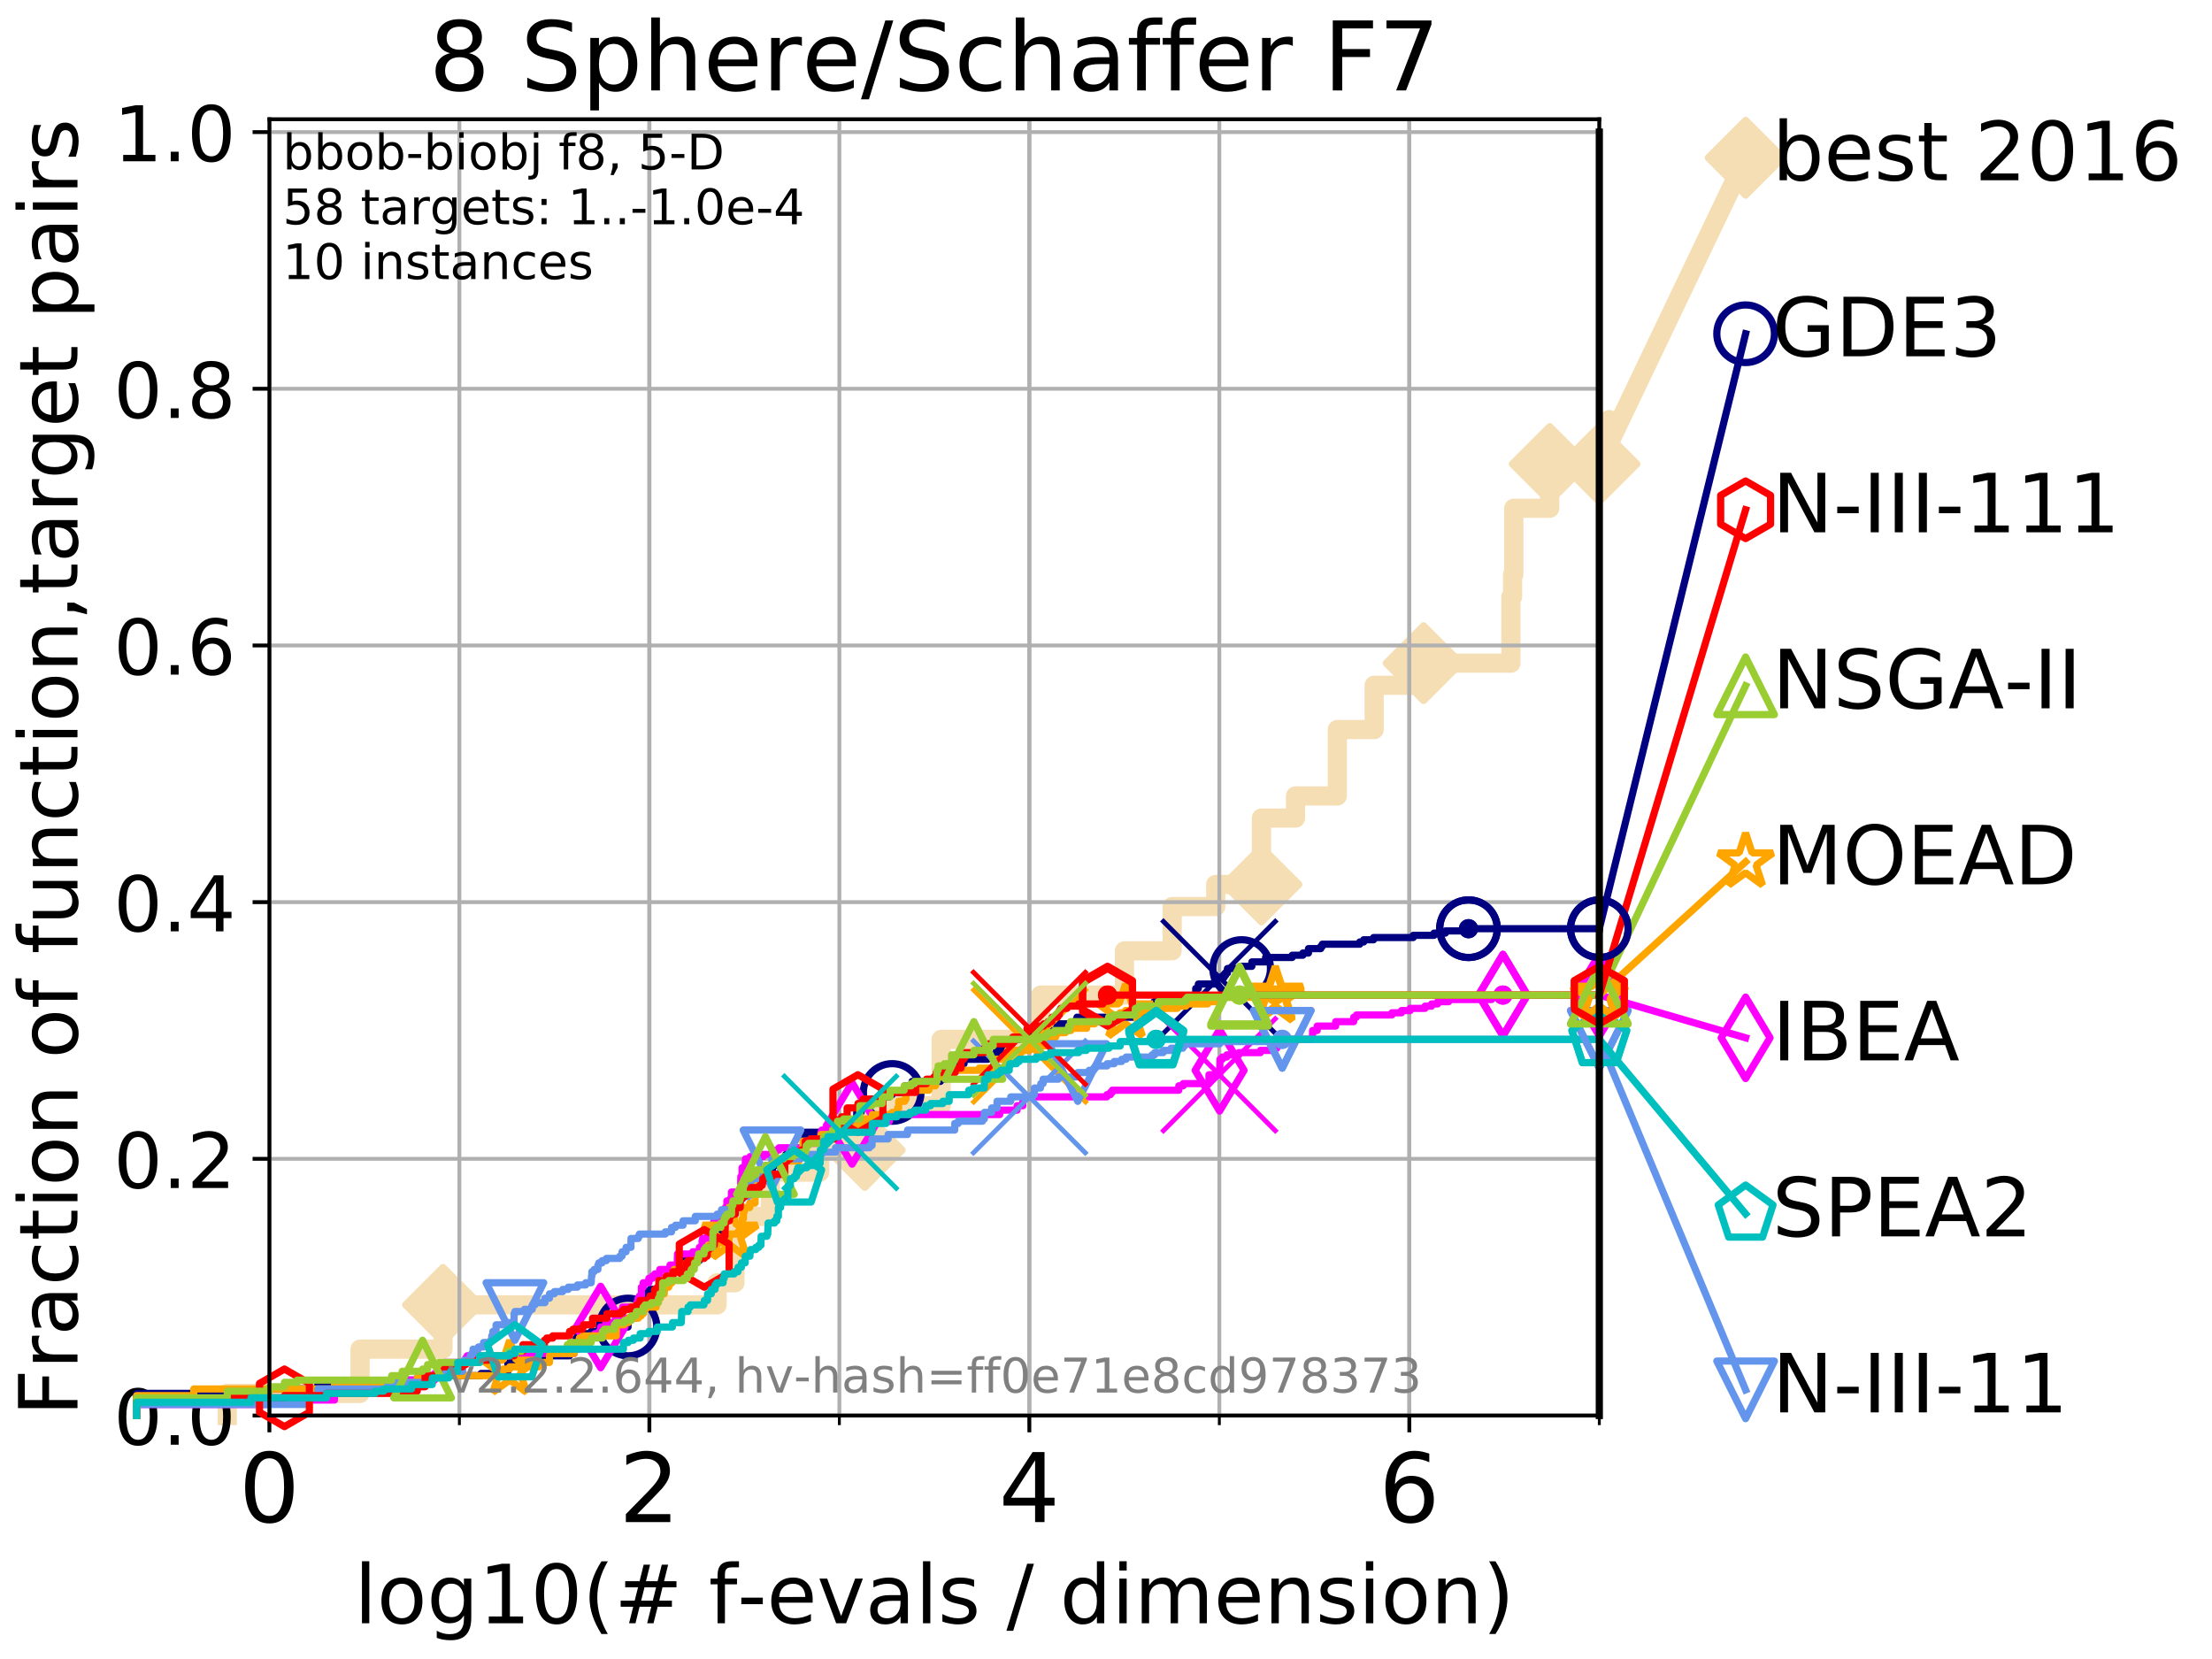 <?xml version="1.0" encoding="utf-8" standalone="no"?>
<!DOCTYPE svg PUBLIC "-//W3C//DTD SVG 1.1//EN"
  "http://www.w3.org/Graphics/SVG/1.1/DTD/svg11.dtd">
<!-- Created with matplotlib (http://matplotlib.org/) -->
<svg height="345.6pt" version="1.1" viewBox="0 0 460.8 345.6" width="460.8pt" xmlns="http://www.w3.org/2000/svg" xmlns:xlink="http://www.w3.org/1999/xlink">
 <defs>
  <style type="text/css">
*{stroke-linecap:butt;stroke-linejoin:round;}
  </style>
 </defs>
 <g id="figure_1">
  <g id="patch_1">
   <path d="M 0 345.6 
L 460.8 345.6 
L 460.8 0 
L 0 0 
z
" style="fill:#ffffff;"/>
  </g>
  <g id="axes_1">
   <g id="patch_2">
    <path d="M 56.12 294.88 
L 333.168 294.88 
L 333.168 24.84 
L 56.12 24.84 
z
" style="fill:#ffffff;"/>
   </g>
   <g id="line2d_1">
    <path d="M 47.34 294.88 
L 47.34 290.27 
L 75.004 290.27 
L 75.004 281.051 
L 92.287 281.051 
L 92.287 271.831 
L 149.383 271.831 
L 149.383 267.221 
L 153.109 267.221 
L 153.109 253.392 
L 160.484 253.392 
L 160.484 244.173 
L 170.76 244.173 
L 170.76 239.563 
L 180.145 239.563 
L 180.145 230.343 
L 196.066 230.343 
L 196.066 216.514 
L 216.786 216.514 
L 216.786 207.294 
L 234.244 207.294 
L 234.244 198.075 
L 244.181 198.075 
L 244.181 188.855 
L 253.261 188.855 
L 253.261 184.246 
L 262.782 184.246 
L 262.782 170.416 
L 269.885 170.416 
L 269.885 165.807 
L 278.587 165.807 
L 278.587 151.977 
L 286.268 151.977 
L 286.268 142.758 
L 296.558 142.758 
L 296.558 138.148 
L 314.753 138.148 
L 314.753 124.319 
L 315.105 124.319 
L 315.105 119.709 
L 315.351 119.709 
L 315.351 105.88 
L 322.834 105.88 
L 322.834 96.66 
L 333.168 96.66 
" style="fill:none;stroke:#f5deb3;stroke-linecap:square;stroke-width:4;"/>
   </g>
   <g id="line2d_2">
    <defs>
     <path d="M -0 7.778 
L 7.778 0 
L 0 -7.778 
L -7.778 -0 
z
" id="m574b30179f" style="stroke:#f5deb3;stroke-linejoin:miter;stroke-width:1.5;"/>
    </defs>
    <g>
     <use style="fill:#f5deb3;stroke:#f5deb3;stroke-linejoin:miter;stroke-width:1.5;" x="92.287" xlink:href="#m574b30179f" y="271.831"/>
     <use style="fill:#f5deb3;stroke:#f5deb3;stroke-linejoin:miter;stroke-width:1.5;" x="180.145" xlink:href="#m574b30179f" y="239.563"/>
     <use style="fill:#f5deb3;stroke:#f5deb3;stroke-linejoin:miter;stroke-width:1.5;" x="262.782" xlink:href="#m574b30179f" y="184.246"/>
     <use style="fill:#f5deb3;stroke:#f5deb3;stroke-linejoin:miter;stroke-width:1.5;" x="296.558" xlink:href="#m574b30179f" y="138.148"/>
     <use style="fill:#f5deb3;stroke:#f5deb3;stroke-linejoin:miter;stroke-width:1.5;" x="322.834" xlink:href="#m574b30179f" y="96.66"/>
     <use style="fill:#f5deb3;stroke:#f5deb3;stroke-linejoin:miter;stroke-width:1.5;" x="333.168" xlink:href="#m574b30179f" y="96.66"/>
    </g>
   </g>
   <g id="line2d_3">
    <path style="fill:none;stroke:#f5deb3;stroke-linecap:square;stroke-width:4;"/>
    <g/>
   </g>
   <g id="line2d_4">
    <path d="M 333.168 96.66 
L 363.643 32.861 
" style="fill:none;stroke:#f5deb3;stroke-linecap:square;stroke-width:4;"/>
    <g>
     <use style="fill:#f5deb3;stroke:#f5deb3;stroke-linejoin:miter;stroke-width:1.5;" x="333.168" xlink:href="#m574b30179f" y="96.66"/>
     <use style="fill:#f5deb3;stroke:#f5deb3;stroke-linejoin:miter;stroke-width:1.5;" x="363.643" xlink:href="#m574b30179f" y="32.861"/>
    </g>
   </g>
   <g id="matplotlib.axis_1">
    <g id="xtick_1">
     <g id="line2d_5">
      <path clip-path="url(#p20f6ebedc0)" d="M 56.12 294.88 
L 56.12 24.84 
" style="fill:none;stroke:#b0b0b0;stroke-linecap:square;stroke-width:0.8;"/>
     </g>
     <g id="line2d_6">
      <defs>
       <path d="M 0 0 
L 0 3.5 
" id="ma8cc7b6219" style="stroke:#000000;stroke-width:0.8;"/>
      </defs>
      <g>
       <use style="stroke:#000000;stroke-width:0.8;" x="56.12" xlink:href="#ma8cc7b6219" y="294.88"/>
      </g>
     </g>
     <g id="text_1">
      <!-- 0 -->
      <defs>
       <path d="M 31.781 66.406 
Q 24.172 66.406 20.328 58.906 
Q 16.5 51.422 16.5 36.375 
Q 16.5 21.391 20.328 13.891 
Q 24.172 6.391 31.781 6.391 
Q 39.453 6.391 43.281 13.891 
Q 47.125 21.391 47.125 36.375 
Q 47.125 51.422 43.281 58.906 
Q 39.453 66.406 31.781 66.406 
z
M 31.781 74.219 
Q 44.047 74.219 50.516 64.516 
Q 56.984 54.828 56.984 36.375 
Q 56.984 17.969 50.516 8.266 
Q 44.047 -1.422 31.781 -1.422 
Q 19.531 -1.422 13.062 8.266 
Q 6.594 17.969 6.594 36.375 
Q 6.594 54.828 13.062 64.516 
Q 19.531 74.219 31.781 74.219 
z
" id="DejaVuSans-30"/>
      </defs>
      <g transform="translate(49.758 317.077)scale(0.2 -0.2)">
       <use xlink:href="#DejaVuSans-30"/>
      </g>
     </g>
    </g>
    <g id="xtick_2">
     <g id="line2d_7">
      <path clip-path="url(#p20f6ebedc0)" d="M 135.277 294.88 
L 135.277 24.84 
" style="fill:none;stroke:#b0b0b0;stroke-linecap:square;stroke-width:0.8;"/>
     </g>
     <g id="line2d_8">
      <g>
       <use style="stroke:#000000;stroke-width:0.8;" x="135.277" xlink:href="#ma8cc7b6219" y="294.88"/>
      </g>
     </g>
     <g id="text_2">
      <!-- 2 -->
      <defs>
       <path d="M 19.188 8.297 
L 53.609 8.297 
L 53.609 0 
L 7.328 0 
L 7.328 8.297 
Q 12.938 14.109 22.625 23.891 
Q 32.328 33.688 34.812 36.531 
Q 39.547 41.844 41.422 45.531 
Q 43.312 49.219 43.312 52.781 
Q 43.312 58.594 39.234 62.25 
Q 35.156 65.922 28.609 65.922 
Q 23.969 65.922 18.812 64.312 
Q 13.672 62.703 7.812 59.422 
L 7.812 69.391 
Q 13.766 71.781 18.938 73 
Q 24.125 74.219 28.422 74.219 
Q 39.75 74.219 46.484 68.547 
Q 53.219 62.891 53.219 53.422 
Q 53.219 48.922 51.531 44.891 
Q 49.859 40.875 45.406 35.406 
Q 44.188 33.984 37.641 27.219 
Q 31.109 20.453 19.188 8.297 
z
" id="DejaVuSans-32"/>
      </defs>
      <g transform="translate(128.914 317.077)scale(0.2 -0.2)">
       <use xlink:href="#DejaVuSans-32"/>
      </g>
     </g>
    </g>
    <g id="xtick_3">
     <g id="line2d_9">
      <path clip-path="url(#p20f6ebedc0)" d="M 214.433 294.88 
L 214.433 24.84 
" style="fill:none;stroke:#b0b0b0;stroke-linecap:square;stroke-width:0.8;"/>
     </g>
     <g id="line2d_10">
      <g>
       <use style="stroke:#000000;stroke-width:0.8;" x="214.433" xlink:href="#ma8cc7b6219" y="294.88"/>
      </g>
     </g>
     <g id="text_3">
      <!-- 4 -->
      <defs>
       <path d="M 37.797 64.312 
L 12.891 25.391 
L 37.797 25.391 
z
M 35.203 72.906 
L 47.609 72.906 
L 47.609 25.391 
L 58.016 25.391 
L 58.016 17.188 
L 47.609 17.188 
L 47.609 0 
L 37.797 0 
L 37.797 17.188 
L 4.891 17.188 
L 4.891 26.703 
z
" id="DejaVuSans-34"/>
      </defs>
      <g transform="translate(208.071 317.077)scale(0.2 -0.2)">
       <use xlink:href="#DejaVuSans-34"/>
      </g>
     </g>
    </g>
    <g id="xtick_4">
     <g id="line2d_11">
      <path clip-path="url(#p20f6ebedc0)" d="M 293.59 294.88 
L 293.59 24.84 
" style="fill:none;stroke:#b0b0b0;stroke-linecap:square;stroke-width:0.8;"/>
     </g>
     <g id="line2d_12">
      <g>
       <use style="stroke:#000000;stroke-width:0.8;" x="293.59" xlink:href="#ma8cc7b6219" y="294.88"/>
      </g>
     </g>
     <g id="text_4">
      <!-- 6 -->
      <defs>
       <path d="M 33.016 40.375 
Q 26.375 40.375 22.484 35.828 
Q 18.609 31.297 18.609 23.391 
Q 18.609 15.531 22.484 10.953 
Q 26.375 6.391 33.016 6.391 
Q 39.656 6.391 43.531 10.953 
Q 47.406 15.531 47.406 23.391 
Q 47.406 31.297 43.531 35.828 
Q 39.656 40.375 33.016 40.375 
z
M 52.594 71.297 
L 52.594 62.312 
Q 48.875 64.062 45.094 64.984 
Q 41.312 65.922 37.594 65.922 
Q 27.828 65.922 22.672 59.328 
Q 17.531 52.734 16.797 39.406 
Q 19.672 43.656 24.016 45.922 
Q 28.375 48.188 33.594 48.188 
Q 44.578 48.188 50.953 41.516 
Q 57.328 34.859 57.328 23.391 
Q 57.328 12.156 50.688 5.359 
Q 44.047 -1.422 33.016 -1.422 
Q 20.359 -1.422 13.672 8.266 
Q 6.984 17.969 6.984 36.375 
Q 6.984 53.656 15.188 63.938 
Q 23.391 74.219 37.203 74.219 
Q 40.922 74.219 44.703 73.484 
Q 48.484 72.75 52.594 71.297 
z
" id="DejaVuSans-36"/>
      </defs>
      <g transform="translate(287.227 317.077)scale(0.2 -0.2)">
       <use xlink:href="#DejaVuSans-36"/>
      </g>
     </g>
    </g>
    <g id="xtick_5">
     <g id="line2d_13">
      <path clip-path="url(#p20f6ebedc0)" d="M 56.12 294.88 
L 56.12 24.84 
" style="fill:none;stroke:#b0b0b0;stroke-linecap:square;stroke-width:0.8;"/>
     </g>
     <g id="line2d_14">
      <defs>
       <path d="M 0 0 
L 0 2 
" id="mcfd5174ace" style="stroke:#000000;stroke-width:0.6;"/>
      </defs>
      <g>
       <use style="stroke:#000000;stroke-width:0.6;" x="56.12" xlink:href="#mcfd5174ace" y="294.88"/>
      </g>
     </g>
    </g>
    <g id="xtick_6">
     <g id="line2d_15">
      <path clip-path="url(#p20f6ebedc0)" d="M 95.698 294.88 
L 95.698 24.84 
" style="fill:none;stroke:#b0b0b0;stroke-linecap:square;stroke-width:0.8;"/>
     </g>
     <g id="line2d_16">
      <g>
       <use style="stroke:#000000;stroke-width:0.6;" x="95.698" xlink:href="#mcfd5174ace" y="294.88"/>
      </g>
     </g>
    </g>
    <g id="xtick_7">
     <g id="line2d_17">
      <path clip-path="url(#p20f6ebedc0)" d="M 135.277 294.88 
L 135.277 24.84 
" style="fill:none;stroke:#b0b0b0;stroke-linecap:square;stroke-width:0.8;"/>
     </g>
     <g id="line2d_18">
      <g>
       <use style="stroke:#000000;stroke-width:0.6;" x="135.277" xlink:href="#mcfd5174ace" y="294.88"/>
      </g>
     </g>
    </g>
    <g id="xtick_8">
     <g id="line2d_19">
      <path clip-path="url(#p20f6ebedc0)" d="M 174.855 294.88 
L 174.855 24.84 
" style="fill:none;stroke:#b0b0b0;stroke-linecap:square;stroke-width:0.8;"/>
     </g>
     <g id="line2d_20">
      <g>
       <use style="stroke:#000000;stroke-width:0.6;" x="174.855" xlink:href="#mcfd5174ace" y="294.88"/>
      </g>
     </g>
    </g>
    <g id="xtick_9">
     <g id="line2d_21">
      <path clip-path="url(#p20f6ebedc0)" d="M 214.433 294.88 
L 214.433 24.84 
" style="fill:none;stroke:#b0b0b0;stroke-linecap:square;stroke-width:0.8;"/>
     </g>
     <g id="line2d_22">
      <g>
       <use style="stroke:#000000;stroke-width:0.6;" x="214.433" xlink:href="#mcfd5174ace" y="294.88"/>
      </g>
     </g>
    </g>
    <g id="xtick_10">
     <g id="line2d_23">
      <path clip-path="url(#p20f6ebedc0)" d="M 254.011 294.88 
L 254.011 24.84 
" style="fill:none;stroke:#b0b0b0;stroke-linecap:square;stroke-width:0.8;"/>
     </g>
     <g id="line2d_24">
      <g>
       <use style="stroke:#000000;stroke-width:0.6;" x="254.011" xlink:href="#mcfd5174ace" y="294.88"/>
      </g>
     </g>
    </g>
    <g id="xtick_11">
     <g id="line2d_25">
      <path clip-path="url(#p20f6ebedc0)" d="M 293.59 294.88 
L 293.59 24.84 
" style="fill:none;stroke:#b0b0b0;stroke-linecap:square;stroke-width:0.8;"/>
     </g>
     <g id="line2d_26">
      <g>
       <use style="stroke:#000000;stroke-width:0.6;" x="293.59" xlink:href="#mcfd5174ace" y="294.88"/>
      </g>
     </g>
    </g>
    <g id="xtick_12">
     <g id="line2d_27">
      <path clip-path="url(#p20f6ebedc0)" d="M 333.168 294.88 
L 333.168 24.84 
" style="fill:none;stroke:#b0b0b0;stroke-linecap:square;stroke-width:0.8;"/>
     </g>
     <g id="line2d_28">
      <g>
       <use style="stroke:#000000;stroke-width:0.6;" x="333.168" xlink:href="#mcfd5174ace" y="294.88"/>
      </g>
     </g>
    </g>
    <g id="text_5">
     <!-- log10(# f-evals / dimension) -->
     <defs>
      <path d="M 9.422 75.984 
L 18.406 75.984 
L 18.406 0 
L 9.422 0 
z
" id="DejaVuSans-6c"/>
      <path d="M 30.609 48.391 
Q 23.391 48.391 19.188 42.75 
Q 14.984 37.109 14.984 27.297 
Q 14.984 17.484 19.156 11.844 
Q 23.344 6.203 30.609 6.203 
Q 37.797 6.203 41.984 11.859 
Q 46.188 17.531 46.188 27.297 
Q 46.188 37.016 41.984 42.703 
Q 37.797 48.391 30.609 48.391 
z
M 30.609 56 
Q 42.328 56 49.016 48.375 
Q 55.719 40.766 55.719 27.297 
Q 55.719 13.875 49.016 6.219 
Q 42.328 -1.422 30.609 -1.422 
Q 18.844 -1.422 12.172 6.219 
Q 5.516 13.875 5.516 27.297 
Q 5.516 40.766 12.172 48.375 
Q 18.844 56 30.609 56 
z
" id="DejaVuSans-6f"/>
      <path d="M 45.406 27.984 
Q 45.406 37.75 41.375 43.109 
Q 37.359 48.484 30.078 48.484 
Q 22.859 48.484 18.828 43.109 
Q 14.797 37.75 14.797 27.984 
Q 14.797 18.266 18.828 12.891 
Q 22.859 7.516 30.078 7.516 
Q 37.359 7.516 41.375 12.891 
Q 45.406 18.266 45.406 27.984 
z
M 54.391 6.781 
Q 54.391 -7.172 48.188 -13.984 
Q 42 -20.797 29.203 -20.797 
Q 24.469 -20.797 20.266 -20.094 
Q 16.062 -19.391 12.109 -17.922 
L 12.109 -9.188 
Q 16.062 -11.328 19.922 -12.344 
Q 23.781 -13.375 27.781 -13.375 
Q 36.625 -13.375 41.016 -8.766 
Q 45.406 -4.156 45.406 5.172 
L 45.406 9.625 
Q 42.625 4.781 38.281 2.391 
Q 33.938 0 27.875 0 
Q 17.828 0 11.672 7.656 
Q 5.516 15.328 5.516 27.984 
Q 5.516 40.672 11.672 48.328 
Q 17.828 56 27.875 56 
Q 33.938 56 38.281 53.609 
Q 42.625 51.219 45.406 46.391 
L 45.406 54.688 
L 54.391 54.688 
z
" id="DejaVuSans-67"/>
      <path d="M 12.406 8.297 
L 28.516 8.297 
L 28.516 63.922 
L 10.984 60.406 
L 10.984 69.391 
L 28.422 72.906 
L 38.281 72.906 
L 38.281 8.297 
L 54.391 8.297 
L 54.391 0 
L 12.406 0 
z
" id="DejaVuSans-31"/>
      <path d="M 31 75.875 
Q 24.469 64.656 21.281 53.656 
Q 18.109 42.672 18.109 31.391 
Q 18.109 20.125 21.312 9.062 
Q 24.516 -2 31 -13.188 
L 23.188 -13.188 
Q 15.875 -1.703 12.234 9.375 
Q 8.594 20.453 8.594 31.391 
Q 8.594 42.281 12.203 53.312 
Q 15.828 64.359 23.188 75.875 
z
" id="DejaVuSans-28"/>
      <path d="M 51.125 44 
L 36.922 44 
L 32.812 27.688 
L 47.125 27.688 
z
M 43.797 71.781 
L 38.719 51.516 
L 52.984 51.516 
L 58.109 71.781 
L 65.922 71.781 
L 60.891 51.516 
L 76.125 51.516 
L 76.125 44 
L 58.984 44 
L 54.984 27.688 
L 70.516 27.688 
L 70.516 20.219 
L 53.078 20.219 
L 48 0 
L 40.188 0 
L 45.219 20.219 
L 30.906 20.219 
L 25.875 0 
L 18.016 0 
L 23.094 20.219 
L 7.719 20.219 
L 7.719 27.688 
L 24.906 27.688 
L 29 44 
L 13.281 44 
L 13.281 51.516 
L 30.906 51.516 
L 35.891 71.781 
z
" id="DejaVuSans-23"/>
      <path id="DejaVuSans-20"/>
      <path d="M 37.109 75.984 
L 37.109 68.5 
L 28.516 68.5 
Q 23.688 68.5 21.797 66.547 
Q 19.922 64.594 19.922 59.516 
L 19.922 54.688 
L 34.719 54.688 
L 34.719 47.703 
L 19.922 47.703 
L 19.922 0 
L 10.891 0 
L 10.891 47.703 
L 2.297 47.703 
L 2.297 54.688 
L 10.891 54.688 
L 10.891 58.5 
Q 10.891 67.625 15.141 71.797 
Q 19.391 75.984 28.609 75.984 
z
" id="DejaVuSans-66"/>
      <path d="M 4.891 31.391 
L 31.203 31.391 
L 31.203 23.391 
L 4.891 23.391 
z
" id="DejaVuSans-2d"/>
      <path d="M 56.203 29.594 
L 56.203 25.203 
L 14.891 25.203 
Q 15.484 15.922 20.484 11.062 
Q 25.484 6.203 34.422 6.203 
Q 39.594 6.203 44.453 7.469 
Q 49.312 8.734 54.109 11.281 
L 54.109 2.781 
Q 49.266 0.734 44.188 -0.344 
Q 39.109 -1.422 33.891 -1.422 
Q 20.797 -1.422 13.156 6.188 
Q 5.516 13.812 5.516 26.812 
Q 5.516 40.234 12.766 48.109 
Q 20.016 56 32.328 56 
Q 43.359 56 49.781 48.891 
Q 56.203 41.797 56.203 29.594 
z
M 47.219 32.234 
Q 47.125 39.594 43.094 43.984 
Q 39.062 48.391 32.422 48.391 
Q 24.906 48.391 20.391 44.141 
Q 15.875 39.891 15.188 32.172 
z
" id="DejaVuSans-65"/>
      <path d="M 2.984 54.688 
L 12.5 54.688 
L 29.594 8.797 
L 46.688 54.688 
L 56.203 54.688 
L 35.688 0 
L 23.484 0 
z
" id="DejaVuSans-76"/>
      <path d="M 34.281 27.484 
Q 23.391 27.484 19.188 25 
Q 14.984 22.516 14.984 16.5 
Q 14.984 11.719 18.141 8.906 
Q 21.297 6.109 26.703 6.109 
Q 34.188 6.109 38.703 11.406 
Q 43.219 16.703 43.219 25.484 
L 43.219 27.484 
z
M 52.203 31.203 
L 52.203 0 
L 43.219 0 
L 43.219 8.297 
Q 40.141 3.328 35.547 0.953 
Q 30.953 -1.422 24.312 -1.422 
Q 15.922 -1.422 10.953 3.297 
Q 6 8.016 6 15.922 
Q 6 25.141 12.172 29.828 
Q 18.359 34.516 30.609 34.516 
L 43.219 34.516 
L 43.219 35.406 
Q 43.219 41.609 39.141 45 
Q 35.062 48.391 27.688 48.391 
Q 23 48.391 18.547 47.266 
Q 14.109 46.141 10.016 43.891 
L 10.016 52.203 
Q 14.938 54.109 19.578 55.047 
Q 24.219 56 28.609 56 
Q 40.484 56 46.344 49.844 
Q 52.203 43.703 52.203 31.203 
z
" id="DejaVuSans-61"/>
      <path d="M 44.281 53.078 
L 44.281 44.578 
Q 40.484 46.531 36.375 47.5 
Q 32.281 48.484 27.875 48.484 
Q 21.188 48.484 17.844 46.438 
Q 14.5 44.391 14.5 40.281 
Q 14.5 37.156 16.891 35.375 
Q 19.281 33.594 26.516 31.984 
L 29.594 31.297 
Q 39.156 29.25 43.188 25.516 
Q 47.219 21.781 47.219 15.094 
Q 47.219 7.469 41.188 3.016 
Q 35.156 -1.422 24.609 -1.422 
Q 20.219 -1.422 15.453 -0.562 
Q 10.688 0.297 5.422 2 
L 5.422 11.281 
Q 10.406 8.688 15.234 7.391 
Q 20.062 6.109 24.812 6.109 
Q 31.156 6.109 34.562 8.281 
Q 37.984 10.453 37.984 14.406 
Q 37.984 18.062 35.516 20.016 
Q 33.062 21.969 24.703 23.781 
L 21.578 24.516 
Q 13.234 26.266 9.516 29.906 
Q 5.812 33.547 5.812 39.891 
Q 5.812 47.609 11.281 51.797 
Q 16.75 56 26.812 56 
Q 31.781 56 36.172 55.266 
Q 40.578 54.547 44.281 53.078 
z
" id="DejaVuSans-73"/>
      <path d="M 25.391 72.906 
L 33.688 72.906 
L 8.297 -9.281 
L 0 -9.281 
z
" id="DejaVuSans-2f"/>
      <path d="M 45.406 46.391 
L 45.406 75.984 
L 54.391 75.984 
L 54.391 0 
L 45.406 0 
L 45.406 8.203 
Q 42.578 3.328 38.25 0.953 
Q 33.938 -1.422 27.875 -1.422 
Q 17.969 -1.422 11.734 6.484 
Q 5.516 14.406 5.516 27.297 
Q 5.516 40.188 11.734 48.094 
Q 17.969 56 27.875 56 
Q 33.938 56 38.25 53.625 
Q 42.578 51.266 45.406 46.391 
z
M 14.797 27.297 
Q 14.797 17.391 18.875 11.75 
Q 22.953 6.109 30.078 6.109 
Q 37.203 6.109 41.297 11.75 
Q 45.406 17.391 45.406 27.297 
Q 45.406 37.203 41.297 42.844 
Q 37.203 48.484 30.078 48.484 
Q 22.953 48.484 18.875 42.844 
Q 14.797 37.203 14.797 27.297 
z
" id="DejaVuSans-64"/>
      <path d="M 9.422 54.688 
L 18.406 54.688 
L 18.406 0 
L 9.422 0 
z
M 9.422 75.984 
L 18.406 75.984 
L 18.406 64.594 
L 9.422 64.594 
z
" id="DejaVuSans-69"/>
      <path d="M 52 44.188 
Q 55.375 50.25 60.062 53.125 
Q 64.75 56 71.094 56 
Q 79.641 56 84.281 50.016 
Q 88.922 44.047 88.922 33.016 
L 88.922 0 
L 79.891 0 
L 79.891 32.719 
Q 79.891 40.578 77.094 44.375 
Q 74.312 48.188 68.609 48.188 
Q 61.625 48.188 57.562 43.547 
Q 53.516 38.922 53.516 30.906 
L 53.516 0 
L 44.484 0 
L 44.484 32.719 
Q 44.484 40.625 41.703 44.406 
Q 38.922 48.188 33.109 48.188 
Q 26.219 48.188 22.156 43.531 
Q 18.109 38.875 18.109 30.906 
L 18.109 0 
L 9.078 0 
L 9.078 54.688 
L 18.109 54.688 
L 18.109 46.188 
Q 21.188 51.219 25.484 53.609 
Q 29.781 56 35.688 56 
Q 41.656 56 45.828 52.969 
Q 50 49.953 52 44.188 
z
" id="DejaVuSans-6d"/>
      <path d="M 54.891 33.016 
L 54.891 0 
L 45.906 0 
L 45.906 32.719 
Q 45.906 40.484 42.875 44.328 
Q 39.844 48.188 33.797 48.188 
Q 26.516 48.188 22.312 43.547 
Q 18.109 38.922 18.109 30.906 
L 18.109 0 
L 9.078 0 
L 9.078 54.688 
L 18.109 54.688 
L 18.109 46.188 
Q 21.344 51.125 25.703 53.562 
Q 30.078 56 35.797 56 
Q 45.219 56 50.047 50.172 
Q 54.891 44.344 54.891 33.016 
z
" id="DejaVuSans-6e"/>
      <path d="M 8.016 75.875 
L 15.828 75.875 
Q 23.141 64.359 26.781 53.312 
Q 30.422 42.281 30.422 31.391 
Q 30.422 20.453 26.781 9.375 
Q 23.141 -1.703 15.828 -13.188 
L 8.016 -13.188 
Q 14.5 -2 17.703 9.062 
Q 20.906 20.125 20.906 31.391 
Q 20.906 42.672 17.703 53.656 
Q 14.5 64.656 8.016 75.875 
z
" id="DejaVuSans-29"/>
     </defs>
     <g transform="translate(73.803 338.154)scale(0.17 -0.17)">
      <use xlink:href="#DejaVuSans-6c"/>
      <use x="27.783" xlink:href="#DejaVuSans-6f"/>
      <use x="88.965" xlink:href="#DejaVuSans-67"/>
      <use x="152.441" xlink:href="#DejaVuSans-31"/>
      <use x="216.064" xlink:href="#DejaVuSans-30"/>
      <use x="279.688" xlink:href="#DejaVuSans-28"/>
      <use x="318.701" xlink:href="#DejaVuSans-23"/>
      <use x="402.49" xlink:href="#DejaVuSans-20"/>
      <use x="434.277" xlink:href="#DejaVuSans-66"/>
      <use x="469.404" xlink:href="#DejaVuSans-2d"/>
      <use x="505.488" xlink:href="#DejaVuSans-65"/>
      <use x="567.012" xlink:href="#DejaVuSans-76"/>
      <use x="626.191" xlink:href="#DejaVuSans-61"/>
      <use x="687.471" xlink:href="#DejaVuSans-6c"/>
      <use x="715.254" xlink:href="#DejaVuSans-73"/>
      <use x="767.354" xlink:href="#DejaVuSans-20"/>
      <use x="799.141" xlink:href="#DejaVuSans-2f"/>
      <use x="832.832" xlink:href="#DejaVuSans-20"/>
      <use x="864.619" xlink:href="#DejaVuSans-64"/>
      <use x="928.096" xlink:href="#DejaVuSans-69"/>
      <use x="955.879" xlink:href="#DejaVuSans-6d"/>
      <use x="1053.291" xlink:href="#DejaVuSans-65"/>
      <use x="1114.814" xlink:href="#DejaVuSans-6e"/>
      <use x="1178.193" xlink:href="#DejaVuSans-73"/>
      <use x="1230.293" xlink:href="#DejaVuSans-69"/>
      <use x="1258.076" xlink:href="#DejaVuSans-6f"/>
      <use x="1319.258" xlink:href="#DejaVuSans-6e"/>
      <use x="1382.637" xlink:href="#DejaVuSans-29"/>
     </g>
    </g>
   </g>
   <g id="matplotlib.axis_2">
    <g id="ytick_1">
     <g id="line2d_29">
      <path clip-path="url(#p20f6ebedc0)" d="M 56.12 294.88 
L 333.168 294.88 
" style="fill:none;stroke:#b0b0b0;stroke-linecap:square;stroke-width:0.8;"/>
     </g>
     <g id="line2d_30">
      <defs>
       <path d="M 0 0 
L -3.5 0 
" id="m681de4a0c1" style="stroke:#000000;stroke-width:0.8;"/>
      </defs>
      <g>
       <use style="stroke:#000000;stroke-width:0.8;" x="56.12" xlink:href="#m681de4a0c1" y="294.88"/>
      </g>
     </g>
     <g id="text_6">
      <!-- 0.0 -->
      <defs>
       <path d="M 10.688 12.406 
L 21 12.406 
L 21 0 
L 10.688 0 
z
" id="DejaVuSans-2e"/>
      </defs>
      <g transform="translate(23.675 300.959)scale(0.16 -0.16)">
       <use xlink:href="#DejaVuSans-30"/>
       <use x="63.623" xlink:href="#DejaVuSans-2e"/>
       <use x="95.41" xlink:href="#DejaVuSans-30"/>
      </g>
     </g>
    </g>
    <g id="ytick_2">
     <g id="line2d_31">
      <path clip-path="url(#p20f6ebedc0)" d="M 56.12 241.407 
L 333.168 241.407 
" style="fill:none;stroke:#b0b0b0;stroke-linecap:square;stroke-width:0.8;"/>
     </g>
     <g id="line2d_32">
      <g>
       <use style="stroke:#000000;stroke-width:0.8;" x="56.12" xlink:href="#m681de4a0c1" y="241.407"/>
      </g>
     </g>
     <g id="text_7">
      <!-- 0.2 -->
      <g transform="translate(23.675 247.485)scale(0.16 -0.16)">
       <use xlink:href="#DejaVuSans-30"/>
       <use x="63.623" xlink:href="#DejaVuSans-2e"/>
       <use x="95.41" xlink:href="#DejaVuSans-32"/>
      </g>
     </g>
    </g>
    <g id="ytick_3">
     <g id="line2d_33">
      <path clip-path="url(#p20f6ebedc0)" d="M 56.12 187.933 
L 333.168 187.933 
" style="fill:none;stroke:#b0b0b0;stroke-linecap:square;stroke-width:0.8;"/>
     </g>
     <g id="line2d_34">
      <g>
       <use style="stroke:#000000;stroke-width:0.8;" x="56.12" xlink:href="#m681de4a0c1" y="187.933"/>
      </g>
     </g>
     <g id="text_8">
      <!-- 0.4 -->
      <g transform="translate(23.675 194.012)scale(0.16 -0.16)">
       <use xlink:href="#DejaVuSans-30"/>
       <use x="63.623" xlink:href="#DejaVuSans-2e"/>
       <use x="95.41" xlink:href="#DejaVuSans-34"/>
      </g>
     </g>
    </g>
    <g id="ytick_4">
     <g id="line2d_35">
      <path clip-path="url(#p20f6ebedc0)" d="M 56.12 134.46 
L 333.168 134.46 
" style="fill:none;stroke:#b0b0b0;stroke-linecap:square;stroke-width:0.8;"/>
     </g>
     <g id="line2d_36">
      <g>
       <use style="stroke:#000000;stroke-width:0.8;" x="56.12" xlink:href="#m681de4a0c1" y="134.46"/>
      </g>
     </g>
     <g id="text_9">
      <!-- 0.6 -->
      <g transform="translate(23.675 140.539)scale(0.16 -0.16)">
       <use xlink:href="#DejaVuSans-30"/>
       <use x="63.623" xlink:href="#DejaVuSans-2e"/>
       <use x="95.41" xlink:href="#DejaVuSans-36"/>
      </g>
     </g>
    </g>
    <g id="ytick_5">
     <g id="line2d_37">
      <path clip-path="url(#p20f6ebedc0)" d="M 56.12 80.987 
L 333.168 80.987 
" style="fill:none;stroke:#b0b0b0;stroke-linecap:square;stroke-width:0.8;"/>
     </g>
     <g id="line2d_38">
      <g>
       <use style="stroke:#000000;stroke-width:0.8;" x="56.12" xlink:href="#m681de4a0c1" y="80.987"/>
      </g>
     </g>
     <g id="text_10">
      <!-- 0.8 -->
      <defs>
       <path d="M 31.781 34.625 
Q 24.75 34.625 20.719 30.859 
Q 16.703 27.094 16.703 20.516 
Q 16.703 13.922 20.719 10.156 
Q 24.75 6.391 31.781 6.391 
Q 38.812 6.391 42.859 10.172 
Q 46.922 13.969 46.922 20.516 
Q 46.922 27.094 42.891 30.859 
Q 38.875 34.625 31.781 34.625 
z
M 21.922 38.812 
Q 15.578 40.375 12.031 44.719 
Q 8.5 49.078 8.5 55.328 
Q 8.5 64.062 14.719 69.141 
Q 20.953 74.219 31.781 74.219 
Q 42.672 74.219 48.875 69.141 
Q 55.078 64.062 55.078 55.328 
Q 55.078 49.078 51.531 44.719 
Q 48 40.375 41.703 38.812 
Q 48.828 37.156 52.797 32.312 
Q 56.781 27.484 56.781 20.516 
Q 56.781 9.906 50.312 4.234 
Q 43.844 -1.422 31.781 -1.422 
Q 19.734 -1.422 13.25 4.234 
Q 6.781 9.906 6.781 20.516 
Q 6.781 27.484 10.781 32.312 
Q 14.797 37.156 21.922 38.812 
z
M 18.312 54.391 
Q 18.312 48.734 21.844 45.562 
Q 25.391 42.391 31.781 42.391 
Q 38.141 42.391 41.719 45.562 
Q 45.312 48.734 45.312 54.391 
Q 45.312 60.062 41.719 63.234 
Q 38.141 66.406 31.781 66.406 
Q 25.391 66.406 21.844 63.234 
Q 18.312 60.062 18.312 54.391 
z
" id="DejaVuSans-38"/>
      </defs>
      <g transform="translate(23.675 87.066)scale(0.16 -0.16)">
       <use xlink:href="#DejaVuSans-30"/>
       <use x="63.623" xlink:href="#DejaVuSans-2e"/>
       <use x="95.41" xlink:href="#DejaVuSans-38"/>
      </g>
     </g>
    </g>
    <g id="ytick_6">
     <g id="line2d_39">
      <path clip-path="url(#p20f6ebedc0)" d="M 56.12 27.514 
L 333.168 27.514 
" style="fill:none;stroke:#b0b0b0;stroke-linecap:square;stroke-width:0.8;"/>
     </g>
     <g id="line2d_40">
      <g>
       <use style="stroke:#000000;stroke-width:0.8;" x="56.12" xlink:href="#m681de4a0c1" y="27.514"/>
      </g>
     </g>
     <g id="text_11">
      <!-- 1.0 -->
      <g transform="translate(23.675 33.592)scale(0.16 -0.16)">
       <use xlink:href="#DejaVuSans-31"/>
       <use x="63.623" xlink:href="#DejaVuSans-2e"/>
       <use x="95.41" xlink:href="#DejaVuSans-30"/>
      </g>
     </g>
    </g>
    <g id="text_12">
     <!-- Fraction of function,target pairs -->
     <defs>
      <path d="M 9.812 72.906 
L 51.703 72.906 
L 51.703 64.594 
L 19.672 64.594 
L 19.672 43.109 
L 48.578 43.109 
L 48.578 34.812 
L 19.672 34.812 
L 19.672 0 
L 9.812 0 
z
" id="DejaVuSans-46"/>
      <path d="M 41.109 46.297 
Q 39.594 47.172 37.812 47.578 
Q 36.031 48 33.891 48 
Q 26.266 48 22.188 43.047 
Q 18.109 38.094 18.109 28.812 
L 18.109 0 
L 9.078 0 
L 9.078 54.688 
L 18.109 54.688 
L 18.109 46.188 
Q 20.953 51.172 25.484 53.578 
Q 30.031 56 36.531 56 
Q 37.453 56 38.578 55.875 
Q 39.703 55.766 41.062 55.516 
z
" id="DejaVuSans-72"/>
      <path d="M 48.781 52.594 
L 48.781 44.188 
Q 44.969 46.297 41.141 47.344 
Q 37.312 48.391 33.406 48.391 
Q 24.656 48.391 19.812 42.844 
Q 14.984 37.312 14.984 27.297 
Q 14.984 17.281 19.812 11.734 
Q 24.656 6.203 33.406 6.203 
Q 37.312 6.203 41.141 7.25 
Q 44.969 8.297 48.781 10.406 
L 48.781 2.094 
Q 45.016 0.344 40.984 -0.531 
Q 36.969 -1.422 32.422 -1.422 
Q 20.062 -1.422 12.781 6.344 
Q 5.516 14.109 5.516 27.297 
Q 5.516 40.672 12.859 48.328 
Q 20.219 56 33.016 56 
Q 37.156 56 41.109 55.141 
Q 45.062 54.297 48.781 52.594 
z
" id="DejaVuSans-63"/>
      <path d="M 18.312 70.219 
L 18.312 54.688 
L 36.812 54.688 
L 36.812 47.703 
L 18.312 47.703 
L 18.312 18.016 
Q 18.312 11.328 20.141 9.422 
Q 21.969 7.516 27.594 7.516 
L 36.812 7.516 
L 36.812 0 
L 27.594 0 
Q 17.188 0 13.234 3.875 
Q 9.281 7.766 9.281 18.016 
L 9.281 47.703 
L 2.688 47.703 
L 2.688 54.688 
L 9.281 54.688 
L 9.281 70.219 
z
" id="DejaVuSans-74"/>
      <path d="M 8.5 21.578 
L 8.5 54.688 
L 17.484 54.688 
L 17.484 21.922 
Q 17.484 14.156 20.5 10.266 
Q 23.531 6.391 29.594 6.391 
Q 36.859 6.391 41.078 11.031 
Q 45.312 15.672 45.312 23.688 
L 45.312 54.688 
L 54.297 54.688 
L 54.297 0 
L 45.312 0 
L 45.312 8.406 
Q 42.047 3.422 37.719 1 
Q 33.406 -1.422 27.688 -1.422 
Q 18.266 -1.422 13.375 4.438 
Q 8.5 10.297 8.5 21.578 
z
M 31.109 56 
z
" id="DejaVuSans-75"/>
      <path d="M 11.719 12.406 
L 22.016 12.406 
L 22.016 4 
L 14.016 -11.625 
L 7.719 -11.625 
L 11.719 4 
z
" id="DejaVuSans-2c"/>
      <path d="M 18.109 8.203 
L 18.109 -20.797 
L 9.078 -20.797 
L 9.078 54.688 
L 18.109 54.688 
L 18.109 46.391 
Q 20.953 51.266 25.266 53.625 
Q 29.594 56 35.594 56 
Q 45.562 56 51.781 48.094 
Q 58.016 40.188 58.016 27.297 
Q 58.016 14.406 51.781 6.484 
Q 45.562 -1.422 35.594 -1.422 
Q 29.594 -1.422 25.266 0.953 
Q 20.953 3.328 18.109 8.203 
z
M 48.688 27.297 
Q 48.688 37.203 44.609 42.844 
Q 40.531 48.484 33.406 48.484 
Q 26.266 48.484 22.188 42.844 
Q 18.109 37.203 18.109 27.297 
Q 18.109 17.391 22.188 11.75 
Q 26.266 6.109 33.406 6.109 
Q 40.531 6.109 44.609 11.75 
Q 48.688 17.391 48.688 27.297 
z
" id="DejaVuSans-70"/>
     </defs>
     <g transform="translate(16.14 294.999)rotate(-90)scale(0.17 -0.17)">
      <use xlink:href="#DejaVuSans-46"/>
      <use x="57.41" xlink:href="#DejaVuSans-72"/>
      <use x="98.523" xlink:href="#DejaVuSans-61"/>
      <use x="159.803" xlink:href="#DejaVuSans-63"/>
      <use x="214.783" xlink:href="#DejaVuSans-74"/>
      <use x="253.992" xlink:href="#DejaVuSans-69"/>
      <use x="281.775" xlink:href="#DejaVuSans-6f"/>
      <use x="342.957" xlink:href="#DejaVuSans-6e"/>
      <use x="406.336" xlink:href="#DejaVuSans-20"/>
      <use x="438.123" xlink:href="#DejaVuSans-6f"/>
      <use x="499.305" xlink:href="#DejaVuSans-66"/>
      <use x="534.51" xlink:href="#DejaVuSans-20"/>
      <use x="566.297" xlink:href="#DejaVuSans-66"/>
      <use x="601.502" xlink:href="#DejaVuSans-75"/>
      <use x="664.881" xlink:href="#DejaVuSans-6e"/>
      <use x="728.26" xlink:href="#DejaVuSans-63"/>
      <use x="783.24" xlink:href="#DejaVuSans-74"/>
      <use x="822.449" xlink:href="#DejaVuSans-69"/>
      <use x="850.232" xlink:href="#DejaVuSans-6f"/>
      <use x="911.414" xlink:href="#DejaVuSans-6e"/>
      <use x="974.793" xlink:href="#DejaVuSans-2c"/>
      <use x="1006.58" xlink:href="#DejaVuSans-74"/>
      <use x="1045.789" xlink:href="#DejaVuSans-61"/>
      <use x="1107.068" xlink:href="#DejaVuSans-72"/>
      <use x="1148.166" xlink:href="#DejaVuSans-67"/>
      <use x="1211.643" xlink:href="#DejaVuSans-65"/>
      <use x="1273.166" xlink:href="#DejaVuSans-74"/>
      <use x="1312.375" xlink:href="#DejaVuSans-20"/>
      <use x="1344.162" xlink:href="#DejaVuSans-70"/>
      <use x="1407.639" xlink:href="#DejaVuSans-61"/>
      <use x="1468.918" xlink:href="#DejaVuSans-69"/>
      <use x="1496.701" xlink:href="#DejaVuSans-72"/>
      <use x="1537.814" xlink:href="#DejaVuSans-73"/>
     </g>
    </g>
   </g>
   <g id="line2d_41">
    <defs>
     <path d="M 0 1.5 
C 0.398 1.5 0.779 1.342 1.061 1.061 
C 1.342 0.779 1.5 0.398 1.5 0 
C 1.5 -0.398 1.342 -0.779 1.061 -1.061 
C 0.779 -1.342 0.398 -1.5 0 -1.5 
C -0.398 -1.5 -0.779 -1.342 -1.061 -1.061 
C -1.342 -0.779 -1.5 -0.398 -1.5 0 
C -1.5 0.398 -1.342 0.779 -1.061 1.061 
C -0.779 1.342 -0.398 1.5 0 1.5 
z
" id="m33a0d48e2d" style="stroke:#f5deb3;"/>
    </defs>
    <g>
     <use style="fill:#f5deb3;stroke:#f5deb3;" x="335.243" xlink:href="#m33a0d48e2d" y="87.441"/>
     <use style="fill:#f5deb3;stroke:#f5deb3;" x="335.243" xlink:href="#m33a0d48e2d" y="87.441"/>
    </g>
   </g>
   <g id="line2d_42">
    <defs>
     <path d="M 0 1.5 
C 0.398 1.5 0.779 1.342 1.061 1.061 
C 1.342 0.779 1.5 0.398 1.5 0 
C 1.5 -0.398 1.342 -0.779 1.061 -1.061 
C 0.779 -1.342 0.398 -1.5 0 -1.5 
C -0.398 -1.5 -0.779 -1.342 -1.061 -1.061 
C -1.342 -0.779 -1.5 -0.398 -1.5 0 
C -1.5 0.398 -1.342 0.779 -1.061 1.061 
C -0.779 1.342 -0.398 1.5 0 1.5 
z
" id="m4e39dd7b16" style="stroke:#000080;"/>
    </defs>
    <g>
     <use style="fill:#000080;stroke:#000080;" x="305.914" xlink:href="#m4e39dd7b16" y="193.465"/>
     <use style="fill:#000080;stroke:#000080;" x="305.914" xlink:href="#m4e39dd7b16" y="193.465"/>
    </g>
   </g>
   <g id="line2d_43">
    <path d="M 28.456 294.88 
L 28.456 290.27 
L 47.34 290.27 
L 47.34 289.809 
L 56.12 289.809 
L 56.12 289.348 
L 66.223 289.348 
L 66.223 288.426 
L 83.784 288.426 
L 83.784 287.504 
L 86.918 287.504 
L 86.918 287.043 
L 88.027 287.043 
L 88.027 286.582 
L 100.208 286.582 
L 100.208 286.121 
L 105.415 286.121 
L 105.415 285.66 
L 105.802 285.66 
L 105.802 283.817 
L 107.265 283.817 
L 107.265 283.356 
L 113.64 283.356 
L 113.64 282.434 
L 118.645 282.434 
L 118.645 281.973 
L 119.354 281.973 
L 119.354 281.051 
L 120.035 281.051 
L 120.035 278.746 
L 120.365 278.746 
L 120.365 277.824 
L 123.155 277.824 
L 123.155 277.363 
L 127.225 277.363 
L 127.225 276.902 
L 127.766 276.902 
L 127.766 276.441 
L 130.829 276.441 
L 130.829 274.597 
L 132.28 274.597 
L 132.28 274.136 
L 132.483 274.136 
L 132.483 272.753 
L 134.176 272.753 
L 134.176 270.909 
L 134.395 270.909 
L 134.395 269.065 
L 135.448 269.065 
L 135.448 268.604 
L 138.468 268.604 
L 138.468 268.143 
L 138.695 268.143 
L 138.695 267.221 
L 139.439 267.221 
L 139.439 266.76 
L 139.68 266.76 
L 139.68 265.378 
L 140.127 265.378 
L 140.127 264.456 
L 140.587 264.456 
L 140.587 263.995 
L 141.255 263.995 
L 141.255 263.534 
L 142.36 263.534 
L 142.36 262.612 
L 145.683 262.612 
L 145.683 261.229 
L 147.018 261.229 
L 147.018 260.307 
L 148.241 260.307 
L 148.322 258.924 
L 149.169 258.924 
L 149.169 258.463 
L 149.578 258.463 
L 149.578 257.541 
L 150.021 257.541 
L 150.021 256.619 
L 150.453 256.619 
L 150.453 254.775 
L 150.957 254.775 
L 150.957 253.853 
L 151.963 253.853 
L 151.963 253.392 
L 152.08 253.392 
L 152.08 252.47 
L 153.036 252.47 
L 153.036 252.009 
L 153.266 252.009 
L 153.279 249.704 
L 154.24 249.704 
L 154.24 248.782 
L 154.557 248.782 
L 154.557 248.321 
L 155.194 248.321 
L 155.194 247.399 
L 156.652 247.399 
L 156.751 246.016 
L 157.237 246.016 
L 157.237 245.556 
L 159.812 245.556 
L 159.812 244.634 
L 160.883 244.634 
L 160.922 242.79 
L 161.47 242.79 
L 161.47 241.868 
L 162.67 241.868 
L 162.67 241.407 
L 163.7 241.407 
L 163.7 240.485 
L 164.703 240.485 
L 164.703 240.024 
L 166.588 240.024 
L 166.588 239.563 
L 167.471 239.563 
L 167.55 237.258 
L 167.661 237.258 
L 167.661 235.875 
L 172.817 235.875 
L 172.817 234.953 
L 174.26 234.953 
L 174.26 234.031 
L 177.442 234.031 
L 177.442 233.57 
L 178.472 233.57 
L 178.472 231.726 
L 179.365 231.726 
L 179.365 230.804 
L 180.321 230.804 
L 180.321 229.882 
L 181.381 229.882 
L 181.381 228.96 
L 183.337 228.96 
L 183.337 228.499 
L 185.248 228.499 
L 185.248 228.038 
L 185.857 228.038 
L 185.857 227.577 
L 188.496 227.577 
L 188.496 226.195 
L 190.006 226.195 
L 190.006 225.273 
L 195.906 225.273 
L 195.906 224.812 
L 196.774 224.812 
L 196.774 222.507 
L 197.882 222.507 
L 197.882 222.046 
L 199.766 222.046 
L 199.766 221.585 
L 200.83 221.585 
L 200.83 220.663 
L 205.781 220.663 
L 205.781 219.741 
L 207.59 219.741 
L 207.59 218.819 
L 210.527 218.819 
L 210.527 216.514 
L 212.377 216.514 
L 212.377 216.053 
L 214.967 216.053 
L 214.967 214.67 
L 220.172 214.67 
L 220.172 213.287 
L 224.187 213.287 
L 224.187 212.365 
L 224.361 212.365 
L 224.361 211.904 
L 236.169 211.904 
L 236.169 210.982 
L 239.033 210.982 
L 239.033 209.599 
L 240.421 209.599 
L 240.421 208.677 
L 241.244 208.677 
L 241.244 208.216 
L 241.51 208.216 
L 241.51 207.755 
L 249.092 207.755 
L 249.092 205.912 
L 249.643 205.912 
L 249.643 204.99 
L 253.045 204.99 
L 253.045 203.607 
L 255.02 203.607 
L 255.02 203.146 
L 255.329 203.146 
L 255.329 202.685 
L 255.699 202.685 
L 255.699 201.763 
L 258.663 201.763 
L 258.663 201.302 
L 260.787 201.302 
L 260.787 200.38 
L 263.642 200.38 
L 263.642 199.458 
L 269.191 199.458 
L 269.191 198.997 
L 271.407 198.997 
L 271.407 198.536 
L 272.579 198.536 
L 272.579 197.614 
L 275.139 197.614 
L 275.139 197.153 
L 275.462 197.153 
L 275.462 196.692 
L 283.261 196.692 
L 283.261 196.231 
L 284.081 196.231 
L 284.081 195.77 
L 286.141 195.77 
L 286.141 195.309 
L 294.401 195.309 
L 294.401 194.848 
L 298.727 194.848 
L 298.727 194.387 
L 301.104 194.387 
L 301.104 193.926 
L 305.914 193.926 
L 305.914 193.465 
L 333.168 193.465 
L 333.168 193.465 
" style="fill:none;stroke:#000080;stroke-linecap:square;stroke-width:1.5;"/>
   </g>
   <g id="line2d_44">
    <defs>
     <path d="M 0 6 
C 1.591 6 3.117 5.368 4.243 4.243 
C 5.368 3.117 6 1.591 6 0 
C 6 -1.591 5.368 -3.117 4.243 -4.243 
C 3.117 -5.368 1.591 -6 0 -6 
C -1.591 -6 -3.117 -5.368 -4.243 -4.243 
C -5.368 -3.117 -6 -1.591 -6 0 
C -6 1.591 -5.368 3.117 -4.243 4.243 
C -3.117 5.368 -1.591 6 0 6 
z
" id="mfa2c6be20f" style="stroke:#000080;stroke-width:1.5;"/>
    </defs>
    <g>
     <use style="fill-opacity:0;stroke:#000080;stroke-width:1.5;" x="130.829" xlink:href="#mfa2c6be20f" y="276.441"/>
     <use style="fill-opacity:0;stroke:#000080;stroke-width:1.5;" x="185.857" xlink:href="#mfa2c6be20f" y="227.577"/>
     <use style="fill-opacity:0;stroke:#000080;stroke-width:1.5;" x="258.663" xlink:href="#mfa2c6be20f" y="201.763"/>
     <use style="fill-opacity:0;stroke:#000080;stroke-width:1.5;" x="305.914" xlink:href="#mfa2c6be20f" y="193.465"/>
     <use style="fill-opacity:0;stroke:#000080;stroke-width:1.5;" x="305.914" xlink:href="#mfa2c6be20f" y="193.465"/>
     <use style="fill-opacity:0;stroke:#000080;stroke-width:1.5;" x="333.168" xlink:href="#mfa2c6be20f" y="193.465"/>
    </g>
   </g>
   <g id="line2d_45">
    <path style="fill:none;stroke:#000080;stroke-linecap:square;stroke-width:1.5;"/>
    <g/>
   </g>
   <g id="line2d_46">
    <path clip-path="url(#p20f6ebedc0)" d="M 254.011 203.607 
" style="fill:none;stroke:#000080;stroke-linecap:square;stroke-width:1.5;"/>
    <defs>
     <path d="M -12 12 
L 12 -12 
M -12 -12 
L 12 12 
" id="mff19306b25" style="stroke:#000080;"/>
    </defs>
    <g clip-path="url(#p20f6ebedc0)">
     <use style="fill:#000080;stroke:#000080;" x="254.011" xlink:href="#mff19306b25" y="203.607"/>
    </g>
   </g>
   <g id="line2d_47">
    <defs>
     <path d="M 0 1.5 
C 0.398 1.5 0.779 1.342 1.061 1.061 
C 1.342 0.779 1.5 0.398 1.5 0 
C 1.5 -0.398 1.342 -0.779 1.061 -1.061 
C 0.779 -1.342 0.398 -1.5 0 -1.5 
C -0.398 -1.5 -0.779 -1.342 -1.061 -1.061 
C -1.342 -0.779 -1.5 -0.398 -1.5 0 
C -1.5 0.398 -1.342 0.779 -1.061 1.061 
C -0.779 1.342 -0.398 1.5 0 1.5 
z
" id="mcfb5511ee6" style="stroke:#ff00ff;"/>
    </defs>
    <g>
     <use style="fill:#ff00ff;stroke:#ff00ff;" x="313.091" xlink:href="#mcfb5511ee6" y="207.294"/>
     <use style="fill:#ff00ff;stroke:#ff00ff;" x="313.091" xlink:href="#mcfb5511ee6" y="207.294"/>
    </g>
   </g>
   <g id="line2d_48">
    <path d="M 28.456 294.88 
L 28.456 292.575 
L 56.12 292.575 
L 56.12 291.653 
L 69.673 291.653 
L 69.673 289.348 
L 79.067 289.348 
L 79.067 288.426 
L 80.787 288.426 
L 80.787 287.965 
L 82.351 287.965 
L 82.351 287.504 
L 90.523 287.504 
L 90.523 286.121 
L 91.863 286.121 
L 91.863 284.278 
L 92.701 284.278 
L 92.701 283.817 
L 97.021 283.817 
L 97.021 282.895 
L 97.337 282.895 
L 97.337 282.434 
L 111.989 282.434 
L 111.989 281.973 
L 119.613 281.973 
L 119.613 281.051 
L 120.609 281.051 
L 120.609 280.59 
L 121.475 280.59 
L 121.475 279.668 
L 122.078 279.668 
L 122.078 278.746 
L 122.945 278.746 
L 122.945 278.285 
L 123.904 278.285 
L 123.904 277.824 
L 124.812 277.824 
L 124.812 277.363 
L 125.125 277.363 
L 125.125 276.441 
L 126.207 276.441 
L 126.207 275.519 
L 128.186 275.519 
L 128.186 274.597 
L 129.486 274.597 
L 129.486 274.136 
L 129.63 274.136 
L 129.678 272.292 
L 132.644 272.292 
L 132.644 271.37 
L 132.922 271.37 
L 132.922 270.448 
L 133.196 270.448 
L 133.196 269.987 
L 133.618 269.987 
L 133.618 268.143 
L 133.992 268.143 
L 133.992 267.221 
L 135.173 267.221 
L 135.173 266.299 
L 135.884 266.299 
L 135.884 265.838 
L 136.407 265.838 
L 136.407 265.378 
L 137.438 265.378 
L 137.438 264.456 
L 139.573 264.456 
L 139.573 263.534 
L 141.085 263.534 
L 141.134 261.229 
L 144.316 261.229 
L 144.316 260.768 
L 145.645 260.768 
L 145.701 259.846 
L 146.255 259.846 
L 146.255 258.463 
L 146.381 258.463 
L 146.381 258.002 
L 147.396 258.002 
L 147.396 256.619 
L 148.029 256.619 
L 148.029 255.236 
L 148.735 255.236 
L 148.735 254.314 
L 149.292 254.314 
L 149.292 253.853 
L 150.353 253.853 
L 150.353 252.47 
L 150.833 252.47 
L 150.833 252.009 
L 151.109 252.009 
L 151.109 251.548 
L 151.421 251.548 
L 151.421 250.165 
L 152.157 250.165 
L 152.157 249.704 
L 152.375 249.704 
L 152.375 248.321 
L 154.274 248.321 
L 154.331 245.095 
L 154.59 245.095 
L 154.59 243.251 
L 155.227 243.251 
L 155.291 241.407 
L 156.241 241.407 
L 156.241 240.946 
L 159.019 240.946 
L 159.019 240.485 
L 161.425 240.485 
L 161.425 240.024 
L 161.612 240.024 
L 161.612 239.563 
L 162.282 239.563 
L 162.282 239.102 
L 167.935 239.102 
L 167.935 238.18 
L 170.187 238.18 
L 170.187 237.719 
L 170.34 237.719 
L 170.34 237.258 
L 171.006 237.258 
L 171.006 235.875 
L 171.199 235.875 
L 171.199 235.414 
L 172.126 235.414 
L 172.126 234.492 
L 176.565 234.492 
L 176.565 234.031 
L 177.506 234.031 
L 177.506 233.57 
L 185.284 233.57 
L 185.284 232.187 
L 208.259 232.187 
L 208.259 231.265 
L 211.881 231.265 
L 211.881 230.343 
L 213.084 230.343 
L 213.084 228.96 
L 213.584 228.96 
L 213.584 228.499 
L 230.579 228.499 
L 230.579 228.038 
L 231.316 228.038 
L 231.316 227.577 
L 231.705 227.577 
L 231.705 227.116 
L 245.56 227.116 
L 245.56 226.195 
L 246.482 226.195 
L 246.482 225.734 
L 251.85 225.734 
L 251.85 223.89 
L 254.066 223.89 
L 254.152 220.663 
L 254.635 220.663 
L 254.635 220.202 
L 255.576 220.202 
L 255.576 219.741 
L 258.082 219.741 
L 258.082 219.28 
L 262.572 219.28 
L 262.572 218.819 
L 264.88 218.819 
L 264.88 218.358 
L 265.997 218.358 
L 265.997 217.897 
L 266.265 217.897 
L 266.267 216.975 
L 266.726 216.975 
L 266.726 216.514 
L 273.433 216.514 
L 273.434 214.67 
L 274.394 214.67 
L 274.395 213.748 
L 278.245 213.748 
L 278.245 212.826 
L 282 212.826 
L 282.001 211.904 
L 282.571 211.904 
L 282.571 211.443 
L 289.958 211.443 
L 289.958 210.982 
L 291.961 210.982 
L 291.961 210.521 
L 293.754 210.521 
L 293.754 210.06 
L 296.861 210.06 
L 296.861 209.599 
L 298.226 209.599 
L 298.226 209.138 
L 299.491 209.138 
L 299.491 208.677 
L 301.772 208.677 
L 301.772 208.216 
L 310.724 208.216 
L 310.724 207.755 
L 313.091 207.755 
L 313.091 207.294 
L 333.168 207.294 
L 333.168 207.294 
" style="fill:none;stroke:#ff00ff;stroke-linecap:square;stroke-width:1.5;"/>
   </g>
   <g id="line2d_49">
    <defs>
     <path d="M -0 8.485 
L 5.091 0 
L 0 -8.485 
L -5.091 -0 
z
" id="mdc88614658" style="stroke:#ff00ff;stroke-linejoin:miter;stroke-width:1.5;"/>
    </defs>
    <g>
     <use style="fill-opacity:0;stroke:#ff00ff;stroke-linejoin:miter;stroke-width:1.5;" x="125.125" xlink:href="#mdc88614658" y="276.441"/>
     <use style="fill-opacity:0;stroke:#ff00ff;stroke-linejoin:miter;stroke-width:1.5;" x="177.506" xlink:href="#mdc88614658" y="234.031"/>
     <use style="fill-opacity:0;stroke:#ff00ff;stroke-linejoin:miter;stroke-width:1.5;" x="254.066" xlink:href="#mdc88614658" y="222.968"/>
     <use style="fill-opacity:0;stroke:#ff00ff;stroke-linejoin:miter;stroke-width:1.5;" x="313.091" xlink:href="#mdc88614658" y="207.294"/>
     <use style="fill-opacity:0;stroke:#ff00ff;stroke-linejoin:miter;stroke-width:1.5;" x="313.091" xlink:href="#mdc88614658" y="207.294"/>
     <use style="fill-opacity:0;stroke:#ff00ff;stroke-linejoin:miter;stroke-width:1.5;" x="333.168" xlink:href="#mdc88614658" y="207.294"/>
    </g>
   </g>
   <g id="line2d_50">
    <path style="fill:none;stroke:#ff00ff;stroke-linecap:square;stroke-width:1.5;"/>
    <g/>
   </g>
   <g id="line2d_51">
    <path clip-path="url(#p20f6ebedc0)" d="M 254.013 223.89 
" style="fill:none;stroke:#ff00ff;stroke-linecap:square;stroke-width:1.5;"/>
    <defs>
     <path d="M -12 12 
L 12 -12 
M -12 -12 
L 12 12 
" id="m0329d65acb" style="stroke:#ff00ff;"/>
    </defs>
    <g clip-path="url(#p20f6ebedc0)">
     <use style="fill:#ff00ff;stroke:#ff00ff;" x="254.013" xlink:href="#m0329d65acb" y="223.89"/>
    </g>
   </g>
   <g id="line2d_52">
    <defs>
     <path d="M 0 1.5 
C 0.398 1.5 0.779 1.342 1.061 1.061 
C 1.342 0.779 1.5 0.398 1.5 0 
C 1.5 -0.398 1.342 -0.779 1.061 -1.061 
C 0.779 -1.342 0.398 -1.5 0 -1.5 
C -0.398 -1.5 -0.779 -1.342 -1.061 -1.061 
C -1.342 -0.779 -1.5 -0.398 -1.5 0 
C -1.5 0.398 -1.342 0.779 -1.061 1.061 
C -0.779 1.342 -0.398 1.5 0 1.5 
z
" id="m774f2293f2" style="stroke:#ffa500;"/>
    </defs>
    <g>
     <use style="fill:#ffa500;stroke:#ffa500;" x="265.672" xlink:href="#m774f2293f2" y="207.294"/>
     <use style="fill:#ffa500;stroke:#ffa500;" x="265.672" xlink:href="#m774f2293f2" y="207.294"/>
    </g>
   </g>
   <g id="line2d_53">
    <path d="M 28.456 294.88 
L 28.456 290.731 
L 40.37 290.731 
L 40.37 289.348 
L 69.673 289.348 
L 69.673 288.426 
L 77.155 288.426 
L 77.155 287.965 
L 86.918 287.965 
L 86.918 287.043 
L 89.568 287.043 
L 89.568 286.582 
L 103.342 286.582 
L 103.342 285.66 
L 104.819 285.66 
L 104.819 285.199 
L 106.179 285.199 
L 106.179 284.739 
L 112.254 284.739 
L 112.254 283.817 
L 114.467 283.817 
L 114.467 282.434 
L 114.582 282.434 
L 114.582 281.973 
L 119.613 281.973 
L 119.613 280.59 
L 120.69 280.59 
L 120.69 278.746 
L 121.398 278.746 
L 121.398 278.285 
L 128.393 278.285 
L 128.393 275.98 
L 130.008 275.98 
L 130.008 275.519 
L 130.917 275.519 
L 130.917 274.597 
L 133.001 274.597 
L 133.001 274.136 
L 133.542 274.136 
L 133.542 273.675 
L 133.992 273.675 
L 133.992 272.753 
L 134.503 272.753 
L 134.503 272.292 
L 136.695 272.292 
L 136.695 271.37 
L 136.915 271.37 
L 136.915 270.448 
L 137.559 270.448 
L 137.619 269.526 
L 138.382 269.526 
L 138.382 268.143 
L 139.304 268.143 
L 139.304 267.682 
L 139.493 267.682 
L 139.493 267.221 
L 139.97 267.221 
L 139.97 265.378 
L 140.435 265.378 
L 140.435 264.456 
L 141.568 264.456 
L 141.568 263.534 
L 142.898 263.534 
L 142.898 263.073 
L 144.194 263.073 
L 144.194 262.612 
L 145.265 262.612 
L 145.265 262.151 
L 145.72 262.151 
L 145.758 261.229 
L 147.294 261.229 
L 147.294 260.768 
L 147.481 260.768 
L 147.582 259.385 
L 149.108 259.385 
L 149.108 258.924 
L 151.461 258.924 
L 151.461 258.463 
L 151.872 258.463 
L 151.872 257.541 
L 152.08 257.541 
L 152.08 257.08 
L 153.731 257.08 
L 153.731 256.619 
L 154.057 256.619 
L 154.057 256.158 
L 154.635 256.158 
L 154.635 253.853 
L 154.878 253.853 
L 154.878 252.47 
L 155.042 252.47 
L 155.042 251.548 
L 156.18 251.548 
L 156.18 250.626 
L 157.294 250.626 
L 157.294 249.243 
L 157.427 249.243 
L 157.427 247.86 
L 157.774 247.86 
L 157.774 246.477 
L 158.828 246.477 
L 158.828 245.095 
L 159.079 245.095 
L 159.079 244.634 
L 162.989 244.634 
L 162.989 242.329 
L 163.475 242.329 
L 163.475 241.868 
L 166.426 241.868 
L 166.426 240.946 
L 166.842 240.946 
L 166.842 239.563 
L 167.27 239.563 
L 167.27 237.719 
L 171.019 237.719 
L 171.019 236.336 
L 175.651 236.336 
L 175.651 234.953 
L 178.371 234.953 
L 178.371 234.492 
L 179.896 234.492 
L 179.896 233.57 
L 180.248 233.57 
L 180.248 233.109 
L 181.73 233.109 
L 181.73 232.187 
L 185.866 232.187 
L 185.866 231.726 
L 187.008 231.726 
L 187.008 230.804 
L 187.217 230.804 
L 187.217 229.421 
L 188.482 229.421 
L 188.482 228.96 
L 188.734 228.96 
L 188.734 227.577 
L 188.959 227.577 
L 188.959 227.116 
L 193.496 227.116 
L 193.496 226.195 
L 194.885 226.195 
L 194.885 225.273 
L 195 225.273 
L 195 224.351 
L 197.633 224.351 
L 197.633 222.968 
L 203.973 222.968 
L 203.973 222.507 
L 207.092 222.507 
L 207.092 220.663 
L 209.692 220.663 
L 209.692 219.741 
L 209.887 219.741 
L 209.887 218.819 
L 214.472 218.819 
L 214.472 217.897 
L 217.608 217.897 
L 217.654 216.514 
L 218.932 216.514 
L 218.932 216.053 
L 219.923 216.053 
L 219.923 215.592 
L 220.099 215.592 
L 220.099 215.131 
L 221.939 215.131 
L 221.939 214.67 
L 223.091 214.67 
L 223.091 214.209 
L 226.367 214.209 
L 226.395 213.287 
L 228.034 213.287 
L 228.034 212.826 
L 231.216 212.826 
L 231.244 211.443 
L 233.349 211.443 
L 233.349 210.982 
L 234.459 210.982 
L 234.459 210.521 
L 242.129 210.521 
L 242.129 210.06 
L 245.269 210.06 
L 245.269 209.599 
L 247.051 209.599 
L 247.051 209.138 
L 251.576 209.138 
L 251.576 208.677 
L 253.44 208.677 
L 253.44 208.216 
L 254.054 208.216 
L 254.054 207.755 
L 265.672 207.755 
L 265.672 207.294 
L 333.168 207.294 
L 333.168 207.294 
" style="fill:none;stroke:#ffa500;stroke-linecap:square;stroke-width:1.5;"/>
   </g>
   <g id="line2d_54">
    <defs>
     <path d="M 0 -6 
L -1.347 -1.854 
L -5.706 -1.854 
L -2.18 0.708 
L -3.527 4.854 
L -0 2.292 
L 3.527 4.854 
L 2.18 0.708 
L 5.706 -1.854 
L 1.347 -1.854 
z
" id="m26a8cf2e66" style="stroke:#ffa500;stroke-linejoin:bevel;stroke-width:1.5;"/>
    </defs>
    <g>
     <use style="fill-opacity:0;stroke:#ffa500;stroke-linejoin:bevel;stroke-width:1.5;" x="106.179" xlink:href="#m26a8cf2e66" y="285.199"/>
     <use style="fill-opacity:0;stroke:#ffa500;stroke-linejoin:bevel;stroke-width:1.5;" x="152.08" xlink:href="#m26a8cf2e66" y="257.08"/>
     <use style="fill-opacity:0;stroke:#ffa500;stroke-linejoin:bevel;stroke-width:1.5;" x="234.459" xlink:href="#m26a8cf2e66" y="210.982"/>
     <use style="fill-opacity:0;stroke:#ffa500;stroke-linejoin:bevel;stroke-width:1.5;" x="265.672" xlink:href="#m26a8cf2e66" y="207.755"/>
     <use style="fill-opacity:0;stroke:#ffa500;stroke-linejoin:bevel;stroke-width:1.5;" x="265.672" xlink:href="#m26a8cf2e66" y="207.294"/>
     <use style="fill-opacity:0;stroke:#ffa500;stroke-linejoin:bevel;stroke-width:1.5;" x="333.168" xlink:href="#m26a8cf2e66" y="207.294"/>
    </g>
   </g>
   <g id="line2d_55">
    <path style="fill:none;stroke:#ffa500;stroke-linecap:square;stroke-width:1.5;"/>
    <g/>
   </g>
   <g id="line2d_56">
    <path clip-path="url(#p20f6ebedc0)" d="M 214.49 217.897 
" style="fill:none;stroke:#ffa500;stroke-linecap:square;stroke-width:1.5;"/>
    <defs>
     <path d="M -12 12 
L 12 -12 
M -12 -12 
L 12 12 
" id="m36bcc248e3" style="stroke:#ffa500;"/>
    </defs>
    <g clip-path="url(#p20f6ebedc0)">
     <use style="fill:#ffa500;stroke:#ffa500;" x="214.49" xlink:href="#m36bcc248e3" y="217.897"/>
    </g>
   </g>
   <g id="line2d_57">
    <defs>
     <path d="M 0 1.5 
C 0.398 1.5 0.779 1.342 1.061 1.061 
C 1.342 0.779 1.5 0.398 1.5 0 
C 1.5 -0.398 1.342 -0.779 1.061 -1.061 
C 0.779 -1.342 0.398 -1.5 0 -1.5 
C -0.398 -1.5 -0.779 -1.342 -1.061 -1.061 
C -1.342 -0.779 -1.5 -0.398 -1.5 0 
C -1.5 0.398 -1.342 0.779 -1.061 1.061 
C -0.779 1.342 -0.398 1.5 0 1.5 
z
" id="m9cfc88468e" style="stroke:#6495ed;"/>
    </defs>
    <g>
     <use style="fill:#6495ed;stroke:#6495ed;" x="267.108" xlink:href="#m9cfc88468e" y="216.514"/>
     <use style="fill:#6495ed;stroke:#6495ed;" x="267.108" xlink:href="#m9cfc88468e" y="216.514"/>
    </g>
   </g>
   <g id="line2d_58">
    <path d="M 28.456 294.88 
L 28.456 292.575 
L 64.199 292.575 
L 64.199 290.731 
L 66.223 290.731 
L 66.223 289.348 
L 80.787 289.348 
L 80.787 287.965 
L 88.556 287.965 
L 88.556 287.043 
L 91.428 287.043 
L 91.428 286.121 
L 91.863 286.121 
L 91.863 285.66 
L 96.372 285.66 
L 96.372 283.817 
L 96.7 283.817 
L 96.7 283.356 
L 97.95 283.356 
L 97.95 282.434 
L 98.249 282.434 
L 98.249 281.973 
L 98.543 281.973 
L 98.543 281.051 
L 99.671 281.051 
L 99.671 280.59 
L 100.729 280.59 
L 100.729 279.668 
L 102.203 279.668 
L 102.203 279.207 
L 102.437 279.207 
L 102.437 278.285 
L 102.668 278.285 
L 102.668 277.363 
L 103.342 277.363 
L 103.342 275.98 
L 105.609 275.98 
L 105.609 275.519 
L 107.089 275.519 
L 107.089 273.675 
L 107.265 273.675 
L 107.265 273.214 
L 109.251 273.214 
L 109.251 272.753 
L 110.889 272.753 
L 110.889 271.831 
L 111.448 271.831 
L 111.448 271.37 
L 113.518 271.37 
L 113.518 270.448 
L 114.467 270.448 
L 114.467 269.526 
L 115.475 269.526 
L 115.475 269.065 
L 117.232 269.065 
L 117.232 268.604 
L 118.372 268.604 
L 118.372 268.143 
L 120.283 268.143 
L 120.283 267.682 
L 122.004 267.682 
L 122.004 267.221 
L 123.155 267.221 
L 123.224 265.838 
L 123.293 265.838 
L 123.293 264.917 
L 123.77 264.917 
L 123.77 264.456 
L 124.557 264.456 
L 124.557 263.534 
L 124.749 263.534 
L 124.749 263.073 
L 125.433 263.073 
L 125.433 262.612 
L 126.323 262.612 
L 126.323 262.151 
L 129.097 262.151 
L 129.097 261.69 
L 129.582 261.69 
L 129.582 260.768 
L 130.423 260.768 
L 130.423 259.846 
L 131.441 259.846 
L 131.441 258.002 
L 132.962 258.002 
L 132.962 257.541 
L 133.196 257.541 
L 133.196 257.08 
L 138.581 257.08 
L 138.581 256.619 
L 139.892 256.619 
L 139.892 255.697 
L 140.713 255.697 
L 140.713 255.236 
L 142.292 255.236 
L 142.292 254.314 
L 144.837 254.314 
L 144.837 253.392 
L 149.383 253.392 
L 149.383 252.931 
L 150.296 252.931 
L 150.296 252.009 
L 152.95 252.009 
L 152.95 251.548 
L 153.351 251.548 
L 153.351 251.087 
L 153.929 251.087 
L 153.929 249.704 
L 154.79 249.704 
L 154.79 249.243 
L 155.913 249.243 
L 155.913 248.782 
L 156.382 248.782 
L 156.382 245.556 
L 157.904 245.556 
L 157.904 244.173 
L 159.216 244.173 
L 159.216 243.251 
L 159.445 243.251 
L 159.445 242.79 
L 160.79 242.79 
L 160.821 241.407 
L 166.804 241.407 
L 166.804 240.946 
L 167.033 240.946 
L 167.033 240.485 
L 171.173 240.485 
L 171.173 240.024 
L 174.049 240.024 
L 174.049 239.102 
L 181.127 239.102 
L 181.127 238.641 
L 181.665 238.641 
L 181.665 237.258 
L 185.01 237.258 
L 185.01 236.336 
L 189.053 236.336 
L 189.053 235.414 
L 198.886 235.414 
L 198.886 234.031 
L 199.621 234.031 
L 199.621 233.57 
L 204.674 233.57 
L 204.674 233.109 
L 205.065 233.109 
L 205.065 231.726 
L 206.571 231.726 
L 206.571 230.804 
L 207.694 230.804 
L 207.694 229.421 
L 210.561 229.421 
L 210.561 228.499 
L 215.064 228.499 
L 215.064 228.038 
L 215.478 228.038 
L 215.479 226.655 
L 216.749 226.655 
L 216.818 225.734 
L 217.287 225.734 
L 217.287 224.812 
L 220.49 224.812 
L 220.49 224.351 
L 224.363 224.351 
L 224.363 223.89 
L 224.521 223.89 
L 224.521 223.429 
L 226.879 223.429 
L 226.879 222.968 
L 227.835 222.968 
L 227.835 222.507 
L 228.209 222.507 
L 228.209 222.046 
L 230.637 222.046 
L 230.637 221.585 
L 232.122 221.585 
L 232.122 221.124 
L 233.674 221.124 
L 233.674 220.663 
L 234.58 220.663 
L 234.58 220.202 
L 239.989 220.202 
L 239.989 219.741 
L 240.541 219.741 
L 240.541 219.28 
L 242.312 219.28 
L 242.312 218.819 
L 243.944 218.819 
L 243.944 218.358 
L 246.402 218.358 
L 246.402 217.897 
L 246.784 217.897 
L 246.784 217.436 
L 254.12 217.436 
L 254.12 216.975 
L 267.108 216.975 
L 267.108 216.514 
L 333.168 216.514 
L 333.168 216.514 
" style="fill:none;stroke:#6495ed;stroke-linecap:square;stroke-width:1.5;"/>
   </g>
   <g id="line2d_59">
    <defs>
     <path d="M -0 6 
L 6 -6 
L -6 -6 
z
" id="m7e721de789" style="stroke:#6495ed;stroke-linejoin:miter;stroke-width:1.5;"/>
    </defs>
    <g>
     <use style="fill-opacity:0;stroke:#6495ed;stroke-linejoin:miter;stroke-width:1.5;" x="107.265" xlink:href="#m7e721de789" y="273.214"/>
     <use style="fill-opacity:0;stroke:#6495ed;stroke-linejoin:miter;stroke-width:1.5;" x="160.821" xlink:href="#m7e721de789" y="241.407"/>
     <use style="fill-opacity:0;stroke:#6495ed;stroke-linejoin:miter;stroke-width:1.5;" x="224.521" xlink:href="#m7e721de789" y="223.429"/>
     <use style="fill-opacity:0;stroke:#6495ed;stroke-linejoin:miter;stroke-width:1.5;" x="267.108" xlink:href="#m7e721de789" y="216.514"/>
     <use style="fill-opacity:0;stroke:#6495ed;stroke-linejoin:miter;stroke-width:1.5;" x="267.108" xlink:href="#m7e721de789" y="216.514"/>
     <use style="fill-opacity:0;stroke:#6495ed;stroke-linejoin:miter;stroke-width:1.5;" x="333.168" xlink:href="#m7e721de789" y="216.514"/>
    </g>
   </g>
   <g id="line2d_60">
    <path style="fill:none;stroke:#6495ed;stroke-linecap:square;stroke-width:1.5;"/>
    <g/>
   </g>
   <g id="line2d_61">
    <path clip-path="url(#p20f6ebedc0)" d="M 214.435 228.499 
" style="fill:none;stroke:#6495ed;stroke-linecap:square;stroke-width:1.5;"/>
    <defs>
     <path d="M -12 12 
L 12 -12 
M -12 -12 
L 12 12 
" id="m4fb77c5741" style="stroke:#6495ed;"/>
    </defs>
    <g clip-path="url(#p20f6ebedc0)">
     <use style="fill:#6495ed;stroke:#6495ed;" x="214.435" xlink:href="#m4fb77c5741" y="228.499"/>
    </g>
   </g>
   <g id="line2d_62">
    <defs>
     <path d="M 0 1.5 
C 0.398 1.5 0.779 1.342 1.061 1.061 
C 1.342 0.779 1.5 0.398 1.5 0 
C 1.5 -0.398 1.342 -0.779 1.061 -1.061 
C 0.779 -1.342 0.398 -1.5 0 -1.5 
C -0.398 -1.5 -0.779 -1.342 -1.061 -1.061 
C -1.342 -0.779 -1.5 -0.398 -1.5 0 
C -1.5 0.398 -1.342 0.779 -1.061 1.061 
C -0.779 1.342 -0.398 1.5 0 1.5 
z
" id="mf8fca4f180" style="stroke:#ff0000;"/>
    </defs>
    <g>
     <use style="fill:#ff0000;stroke:#ff0000;" x="230.723" xlink:href="#mf8fca4f180" y="207.294"/>
     <use style="fill:#ff0000;stroke:#ff0000;" x="230.723" xlink:href="#mf8fca4f180" y="207.294"/>
    </g>
   </g>
   <g id="line2d_63">
    <path d="M 28.456 294.88 
L 28.456 291.653 
L 47.34 291.653 
L 47.34 291.192 
L 59.254 291.192 
L 59.254 290.731 
L 68.034 290.731 
L 68.034 290.27 
L 85.107 290.27 
L 85.107 289.809 
L 86.918 289.809 
L 86.918 288.887 
L 88.556 288.887 
L 88.556 286.582 
L 91.428 286.582 
L 91.428 284.739 
L 96.372 284.739 
L 96.372 284.278 
L 97.021 284.278 
L 97.021 283.817 
L 99.396 283.817 
L 99.396 283.356 
L 101.726 283.356 
L 101.726 282.434 
L 107.089 282.434 
L 107.089 281.512 
L 108.935 281.512 
L 108.935 280.129 
L 113.396 280.129 
L 113.396 279.207 
L 113.88 279.207 
L 113.88 278.746 
L 115.146 278.746 
L 115.146 278.285 
L 118.645 278.285 
L 118.645 277.363 
L 119.354 277.363 
L 119.354 276.902 
L 121.321 276.902 
L 121.321 276.441 
L 121.551 276.441 
L 121.551 275.98 
L 123.431 275.98 
L 123.431 274.597 
L 126.439 274.597 
L 126.439 273.675 
L 129.39 273.675 
L 129.39 273.214 
L 129.914 273.214 
L 129.914 272.753 
L 131.441 272.753 
L 131.441 272.292 
L 132.604 272.292 
L 132.604 271.831 
L 133.274 271.831 
L 133.274 270.909 
L 135.379 270.909 
L 135.379 269.987 
L 136.213 269.987 
L 136.213 269.526 
L 136.375 269.526 
L 136.375 268.604 
L 136.946 268.604 
L 136.946 268.143 
L 137.255 268.143 
L 137.255 266.76 
L 138.779 266.76 
L 138.779 265.838 
L 140.178 265.838 
L 140.178 264.917 
L 142.085 264.917 
L 142.085 264.456 
L 142.942 264.456 
L 142.942 263.073 
L 143.291 263.073 
L 143.291 262.612 
L 145.38 262.612 
L 145.38 262.151 
L 146.703 262.151 
L 146.703 261.69 
L 147.294 261.69 
L 147.379 260.307 
L 147.732 260.307 
L 147.732 259.846 
L 148.338 259.846 
L 148.338 259.385 
L 148.798 259.385 
L 148.829 258.002 
L 150.595 258.002 
L 150.595 257.541 
L 151.013 257.541 
L 151.122 254.314 
L 151.95 254.314 
L 151.95 253.392 
L 152.26 253.392 
L 152.26 252.931 
L 153.194 252.931 
L 153.194 251.548 
L 154.195 251.548 
L 154.229 249.704 
L 154.635 249.704 
L 154.635 249.243 
L 155.194 249.243 
L 155.194 248.782 
L 156.251 248.782 
L 156.251 247.86 
L 156.473 247.86 
L 156.473 247.399 
L 158.269 247.399 
L 158.269 246.938 
L 158.775 246.938 
L 158.775 246.477 
L 158.889 246.477 
L 158.889 245.556 
L 159.378 245.556 
L 159.378 245.095 
L 160.876 245.095 
L 160.876 244.634 
L 163.469 244.634 
L 163.469 241.868 
L 164.026 241.868 
L 164.026 241.407 
L 164.666 241.407 
L 164.666 240.024 
L 166.913 240.024 
L 166.913 239.563 
L 167.765 239.563 
L 167.765 237.719 
L 168.871 237.719 
L 168.871 237.258 
L 173.799 237.258 
L 173.799 235.414 
L 174.869 235.414 
L 174.869 234.953 
L 175.172 234.953 
L 175.172 234.031 
L 175.323 234.031 
L 175.323 232.648 
L 176.468 232.648 
L 176.468 230.804 
L 178.721 230.804 
L 178.721 229.882 
L 179.775 229.882 
L 179.775 228.96 
L 182.761 228.96 
L 182.761 228.499 
L 183.558 228.499 
L 183.558 227.577 
L 190.742 227.577 
L 190.742 225.734 
L 193.012 225.734 
L 193.012 224.812 
L 194.561 224.812 
L 194.561 224.351 
L 195.052 224.351 
L 195.052 223.429 
L 198.981 223.429 
L 198.981 222.507 
L 200.196 222.507 
L 200.196 220.663 
L 200.789 220.663 
L 200.789 220.202 
L 201.09 220.202 
L 201.09 219.28 
L 205.017 219.28 
L 205.017 218.358 
L 205.98 218.358 
L 205.98 217.436 
L 210.848 217.436 
L 210.848 216.975 
L 210.969 216.975 
L 210.969 216.053 
L 213.961 216.053 
L 213.961 214.209 
L 215.592 214.209 
L 215.592 213.748 
L 217.43 213.748 
L 217.43 213.287 
L 218.322 213.287 
L 218.322 212.826 
L 219.128 212.826 
L 219.16 211.904 
L 220.325 211.904 
L 220.325 211.443 
L 220.669 211.443 
L 220.68 210.521 
L 220.961 210.521 
L 220.961 210.06 
L 222.292 210.06 
L 222.292 209.599 
L 224.716 209.599 
L 224.716 209.138 
L 229.749 209.138 
L 229.756 208.216 
L 230.718 208.216 
L 230.723 207.294 
L 333.168 207.294 
L 333.168 207.294 
" style="fill:none;stroke:#ff0000;stroke-linecap:square;stroke-width:1.5;"/>
   </g>
   <g id="line2d_64">
    <defs>
     <path d="M 0 -6 
L -5.196 -3 
L -5.196 3 
L -0 6 
L 5.196 3 
L 5.196 -3 
z
" id="m07e81ccaa2" style="stroke:#ff0000;stroke-linejoin:miter;stroke-width:1.5;"/>
    </defs>
    <g>
     <use style="fill-opacity:0;stroke:#ff0000;stroke-linejoin:miter;stroke-width:1.5;" x="59.254" xlink:href="#m07e81ccaa2" y="291.192"/>
     <use style="fill-opacity:0;stroke:#ff0000;stroke-linejoin:miter;stroke-width:1.5;" x="146.703" xlink:href="#m07e81ccaa2" y="262.151"/>
     <use style="fill-opacity:0;stroke:#ff0000;stroke-linejoin:miter;stroke-width:1.5;" x="178.721" xlink:href="#m07e81ccaa2" y="229.882"/>
     <use style="fill-opacity:0;stroke:#ff0000;stroke-linejoin:miter;stroke-width:1.5;" x="230.723" xlink:href="#m07e81ccaa2" y="207.755"/>
     <use style="fill-opacity:0;stroke:#ff0000;stroke-linejoin:miter;stroke-width:1.5;" x="230.723" xlink:href="#m07e81ccaa2" y="207.294"/>
     <use style="fill-opacity:0;stroke:#ff0000;stroke-linejoin:miter;stroke-width:1.5;" x="333.168" xlink:href="#m07e81ccaa2" y="207.294"/>
    </g>
   </g>
   <g id="line2d_65">
    <path style="fill:none;stroke:#ff0000;stroke-linecap:square;stroke-width:1.5;"/>
    <g/>
   </g>
   <g id="line2d_66">
    <path clip-path="url(#p20f6ebedc0)" d="M 214.442 214.209 
" style="fill:none;stroke:#ff0000;stroke-linecap:square;stroke-width:1.5;"/>
    <defs>
     <path d="M -12 12 
L 12 -12 
M -12 -12 
L 12 12 
" id="md3d0cc74e3" style="stroke:#ff0000;"/>
    </defs>
    <g clip-path="url(#p20f6ebedc0)">
     <use style="fill:#ff0000;stroke:#ff0000;" x="214.442" xlink:href="#md3d0cc74e3" y="214.209"/>
    </g>
   </g>
   <g id="line2d_67">
    <defs>
     <path d="M 0 1.5 
C 0.398 1.5 0.779 1.342 1.061 1.061 
C 1.342 0.779 1.5 0.398 1.5 0 
C 1.5 -0.398 1.342 -0.779 1.061 -1.061 
C 0.779 -1.342 0.398 -1.5 0 -1.5 
C -0.398 -1.5 -0.779 -1.342 -1.061 -1.061 
C -1.342 -0.779 -1.5 -0.398 -1.5 0 
C -1.5 0.398 -1.342 0.779 -1.061 1.061 
C -0.779 1.342 -0.398 1.5 0 1.5 
z
" id="m4e2126ac38" style="stroke:#9acd32;"/>
    </defs>
    <g>
     <use style="fill:#9acd32;stroke:#9acd32;" x="258.223" xlink:href="#m4e2126ac38" y="207.294"/>
     <use style="fill:#9acd32;stroke:#9acd32;" x="258.223" xlink:href="#m4e2126ac38" y="207.294"/>
    </g>
   </g>
   <g id="line2d_68">
    <path d="M 28.456 294.88 
L 28.456 291.192 
L 47.34 291.192 
L 47.34 289.809 
L 56.12 289.809 
L 56.12 288.887 
L 59.254 288.887 
L 59.254 287.965 
L 61.903 287.965 
L 61.903 287.504 
L 81.587 287.504 
L 81.587 286.582 
L 83.784 286.582 
L 83.784 285.66 
L 88.027 285.66 
L 88.027 285.199 
L 89.069 285.199 
L 89.069 284.278 
L 91.428 284.278 
L 91.428 283.817 
L 99.941 283.817 
L 99.941 282.434 
L 105.802 282.434 
L 105.802 281.512 
L 108.614 281.512 
L 108.614 281.051 
L 118.187 281.051 
L 118.187 280.129 
L 118.735 280.129 
L 118.735 279.668 
L 123.155 279.668 
L 123.224 278.746 
L 125.493 278.746 
L 125.493 277.363 
L 125.913 277.363 
L 125.913 276.902 
L 127.977 276.902 
L 127.977 275.98 
L 128.342 275.98 
L 128.342 275.519 
L 130.101 275.519 
L 130.101 275.058 
L 131.527 275.058 
L 131.527 274.136 
L 132.443 274.136 
L 132.443 273.675 
L 132.564 273.675 
L 132.564 273.214 
L 133.992 273.214 
L 133.992 272.292 
L 134.359 272.292 
L 134.359 271.831 
L 135.684 271.831 
L 135.684 271.37 
L 137.163 271.37 
L 137.163 270.448 
L 137.468 270.448 
L 137.468 269.526 
L 138.034 269.526 
L 138.034 267.221 
L 139.304 267.221 
L 139.304 266.76 
L 142.428 266.76 
L 142.428 266.299 
L 143.183 266.299 
L 143.183 265.378 
L 143.988 265.378 
L 143.988 264.456 
L 144.618 264.456 
L 144.698 263.073 
L 145.322 263.073 
L 145.322 262.151 
L 145.532 262.151 
L 145.532 261.229 
L 146.667 261.229 
L 146.667 260.307 
L 147.001 260.307 
L 147.001 259.846 
L 148.466 259.846 
L 148.514 256.619 
L 148.704 256.619 
L 148.704 256.158 
L 149.154 256.158 
L 149.154 255.697 
L 150.166 255.697 
L 150.166 254.775 
L 150.847 254.775 
L 150.847 253.853 
L 151.081 253.853 
L 151.081 253.392 
L 151.421 253.392 
L 151.421 252.931 
L 152.4 252.931 
L 152.4 251.087 
L 152.665 251.087 
L 152.665 250.165 
L 154.091 250.165 
L 154.091 249.704 
L 154.24 249.704 
L 154.263 248.782 
L 154.422 248.782 
L 154.422 247.86 
L 154.834 247.86 
L 154.834 246.938 
L 155.042 246.938 
L 155.042 245.556 
L 156.271 245.556 
L 156.271 245.095 
L 156.839 245.095 
L 156.839 244.634 
L 157.493 244.634 
L 157.493 243.712 
L 159.361 243.712 
L 159.454 242.79 
L 161.015 242.79 
L 161.015 242.329 
L 161.833 242.329 
L 161.862 241.407 
L 163.267 241.407 
L 163.267 240.946 
L 165.253 240.946 
L 165.253 240.485 
L 166.76 240.485 
L 166.76 240.024 
L 167.78 240.024 
L 167.78 239.563 
L 167.971 239.563 
L 167.971 238.641 
L 168.387 238.641 
L 168.387 238.18 
L 171.557 238.18 
L 171.557 236.797 
L 172.374 236.797 
L 172.374 236.336 
L 173.414 236.336 
L 173.414 235.414 
L 174.462 235.414 
L 174.462 233.57 
L 175.713 233.57 
L 175.713 233.109 
L 179.122 233.109 
L 179.122 230.343 
L 181.663 230.343 
L 181.663 229.882 
L 183.78 229.882 
L 183.78 228.499 
L 185.431 228.499 
L 185.431 227.116 
L 188.36 227.116 
L 188.36 226.195 
L 189.817 226.195 
L 189.817 225.734 
L 190.522 225.734 
L 190.522 225.273 
L 195.2 225.273 
L 195.2 222.968 
L 195.433 222.968 
L 195.433 222.046 
L 196.727 222.046 
L 196.727 221.585 
L 198.218 221.585 
L 198.218 219.741 
L 202.878 219.741 
L 202.878 218.819 
L 205.461 218.819 
L 205.461 218.358 
L 205.9 218.358 
L 205.9 217.897 
L 206.894 217.897 
L 206.894 216.514 
L 216.525 216.514 
L 216.525 216.053 
L 217.86 216.053 
L 217.86 215.592 
L 218.262 215.592 
L 218.262 215.131 
L 219.689 215.131 
L 219.689 214.67 
L 222.606 214.67 
L 222.619 213.748 
L 222.996 213.748 
L 223.001 212.826 
L 230.926 212.826 
L 230.934 211.904 
L 231.897 211.904 
L 231.897 211.443 
L 236.504 211.443 
L 236.507 210.06 
L 237.214 210.06 
L 237.214 209.599 
L 241.269 209.599 
L 241.27 208.677 
L 246.905 208.677 
L 246.905 208.216 
L 247.298 208.216 
L 247.298 207.755 
L 258.223 207.755 
L 258.223 207.294 
L 333.168 207.294 
L 333.168 207.294 
" style="fill:none;stroke:#9acd32;stroke-linecap:square;stroke-width:1.5;"/>
   </g>
   <g id="line2d_69">
    <defs>
     <path d="M 0 -6 
L -6 6 
L 6 6 
z
" id="md847b41117" style="stroke:#9acd32;stroke-linejoin:miter;stroke-width:1.5;"/>
    </defs>
    <g>
     <use style="fill-opacity:0;stroke:#9acd32;stroke-linejoin:miter;stroke-width:1.5;" x="88.027" xlink:href="#md847b41117" y="285.199"/>
     <use style="fill-opacity:0;stroke:#9acd32;stroke-linejoin:miter;stroke-width:1.5;" x="159.454" xlink:href="#md847b41117" y="242.79"/>
     <use style="fill-opacity:0;stroke:#9acd32;stroke-linejoin:miter;stroke-width:1.5;" x="202.878" xlink:href="#md847b41117" y="218.819"/>
     <use style="fill-opacity:0;stroke:#9acd32;stroke-linejoin:miter;stroke-width:1.5;" x="258.223" xlink:href="#md847b41117" y="207.755"/>
     <use style="fill-opacity:0;stroke:#9acd32;stroke-linejoin:miter;stroke-width:1.5;" x="258.223" xlink:href="#md847b41117" y="207.294"/>
     <use style="fill-opacity:0;stroke:#9acd32;stroke-linejoin:miter;stroke-width:1.5;" x="333.168" xlink:href="#md847b41117" y="207.294"/>
    </g>
   </g>
   <g id="line2d_70">
    <path style="fill:none;stroke:#9acd32;stroke-linecap:square;stroke-width:1.5;"/>
    <g/>
   </g>
   <g id="line2d_71">
    <path clip-path="url(#p20f6ebedc0)" d="M 214.453 216.514 
" style="fill:none;stroke:#9acd32;stroke-linecap:square;stroke-width:1.5;"/>
    <defs>
     <path d="M -12 12 
L 12 -12 
M -12 -12 
L 12 12 
" id="m7261958ca8" style="stroke:#9acd32;"/>
    </defs>
    <g clip-path="url(#p20f6ebedc0)">
     <use style="fill:#9acd32;stroke:#9acd32;" x="214.453" xlink:href="#m7261958ca8" y="216.514"/>
    </g>
   </g>
   <g id="line2d_72">
    <defs>
     <path d="M 0 1.5 
C 0.398 1.5 0.779 1.342 1.061 1.061 
C 1.342 0.779 1.5 0.398 1.5 0 
C 1.5 -0.398 1.342 -0.779 1.061 -1.061 
C 0.779 -1.342 0.398 -1.5 0 -1.5 
C -0.398 -1.5 -0.779 -1.342 -1.061 -1.061 
C -1.342 -0.779 -1.5 -0.398 -1.5 0 
C -1.5 0.398 -1.342 0.779 -1.061 1.061 
C -0.779 1.342 -0.398 1.5 0 1.5 
z
" id="m362816fc79" style="stroke:#00bfbf;"/>
    </defs>
    <g>
     <use style="fill:#00bfbf;stroke:#00bfbf;" x="240.85" xlink:href="#m362816fc79" y="216.514"/>
     <use style="fill:#00bfbf;stroke:#00bfbf;" x="240.85" xlink:href="#m362816fc79" y="216.514"/>
    </g>
   </g>
   <g id="line2d_73">
    <path d="M 28.456 294.88 
L 28.456 292.114 
L 52.284 292.114 
L 52.284 291.192 
L 68.034 291.192 
L 68.034 290.27 
L 78.137 290.27 
L 78.137 289.809 
L 79.949 289.809 
L 79.949 289.348 
L 85.732 289.348 
L 85.732 288.426 
L 90.052 288.426 
L 90.052 287.043 
L 93.501 287.043 
L 93.501 286.582 
L 93.887 286.582 
L 93.887 285.66 
L 95.351 285.66 
L 95.351 283.817 
L 99.941 283.817 
L 99.941 282.434 
L 106.179 282.434 
L 106.179 281.973 
L 107.265 281.973 
L 107.265 281.051 
L 129.867 281.051 
L 129.867 279.668 
L 130.873 279.668 
L 130.873 279.207 
L 131.949 279.207 
L 131.949 278.746 
L 133.351 278.746 
L 133.351 277.824 
L 135.173 277.824 
L 135.173 277.363 
L 136.915 277.363 
L 136.915 276.441 
L 140.075 276.441 
L 140.101 275.519 
L 141.922 275.519 
L 142.015 273.214 
L 143.334 273.214 
L 143.334 272.292 
L 143.801 272.292 
L 143.801 271.831 
L 146.65 271.831 
L 146.72 270.909 
L 147.396 270.909 
L 147.396 269.526 
L 148.176 269.526 
L 148.176 268.604 
L 148.954 268.604 
L 148.954 267.682 
L 149.292 267.682 
L 149.292 267.221 
L 150.637 267.221 
L 150.637 266.299 
L 150.874 266.299 
L 150.874 265.378 
L 152.95 265.378 
L 152.95 264.917 
L 153.743 264.917 
L 153.743 263.995 
L 154.444 263.995 
L 154.444 263.073 
L 155.248 263.073 
L 155.248 261.69 
L 156.231 261.69 
L 156.231 260.768 
L 156.372 260.768 
L 156.372 260.307 
L 157.437 260.307 
L 157.437 259.846 
L 158.069 259.846 
L 158.069 259.385 
L 158.519 259.385 
L 158.555 257.541 
L 159.763 257.541 
L 159.763 257.08 
L 159.936 257.08 
L 160.009 254.775 
L 161.35 254.775 
L 161.35 254.314 
L 161.826 254.314 
L 161.826 253.392 
L 162.153 253.392 
L 162.153 251.548 
L 162.621 251.548 
L 162.621 250.626 
L 162.879 250.626 
L 162.879 250.165 
L 163.482 250.165 
L 163.482 249.704 
L 164.123 249.704 
L 164.123 247.399 
L 164.276 247.399 
L 164.276 246.938 
L 164.641 246.938 
L 164.641 245.556 
L 165.45 245.556 
L 165.45 245.095 
L 165.919 245.095 
L 165.919 244.173 
L 166.057 244.173 
L 166.057 243.712 
L 166.206 243.712 
L 166.206 243.251 
L 168.089 243.251 
L 168.089 242.79 
L 169.525 242.79 
L 169.525 242.329 
L 170.86 242.329 
L 170.873 239.563 
L 171.586 239.563 
L 171.586 237.719 
L 172.473 237.719 
L 172.473 236.797 
L 174.71 236.797 
L 174.71 235.875 
L 181.656 235.875 
L 181.712 234.031 
L 184.582 234.031 
L 184.597 232.648 
L 186.851 232.648 
L 186.851 232.187 
L 189.537 232.187 
L 189.537 231.726 
L 190.587 231.726 
L 190.587 231.265 
L 192.847 231.265 
L 192.852 230.343 
L 193.846 230.343 
L 193.846 229.882 
L 196.404 229.882 
L 196.404 229.421 
L 197.727 229.421 
L 197.74 228.038 
L 201.793 228.038 
L 201.807 227.116 
L 202.674 227.116 
L 202.674 226.655 
L 205.052 226.655 
L 205.104 224.812 
L 205.796 224.812 
L 205.807 223.89 
L 207.856 223.89 
L 207.856 223.429 
L 208.465 223.429 
L 208.465 222.968 
L 210.241 222.968 
L 210.244 222.046 
L 210.396 222.046 
L 210.396 221.585 
L 211.774 221.585 
L 211.774 221.124 
L 212.315 221.124 
L 212.315 220.663 
L 215.845 220.663 
L 215.845 220.202 
L 217.758 220.202 
L 217.758 219.741 
L 218.786 219.741 
L 218.786 219.28 
L 224.707 219.28 
L 224.707 218.819 
L 226.31 218.819 
L 226.31 218.358 
L 231.028 218.358 
L 231.028 217.897 
L 233.358 217.897 
L 233.365 216.975 
L 240.85 216.975 
L 240.85 216.514 
L 333.168 216.514 
L 333.168 216.514 
" style="fill:none;stroke:#00bfbf;stroke-linecap:square;stroke-width:1.5;"/>
   </g>
   <g id="line2d_74">
    <defs>
     <path d="M 0 -6 
L -5.706 -1.854 
L -3.527 4.854 
L 3.527 4.854 
L 5.706 -1.854 
z
" id="m1f12bae04c" style="stroke:#00bfbf;stroke-linejoin:miter;stroke-width:1.5;"/>
    </defs>
    <g>
     <use style="fill-opacity:0;stroke:#00bfbf;stroke-linejoin:miter;stroke-width:1.5;" x="107.265" xlink:href="#m1f12bae04c" y="281.973"/>
     <use style="fill-opacity:0;stroke:#00bfbf;stroke-linejoin:miter;stroke-width:1.5;" x="165.45" xlink:href="#m1f12bae04c" y="245.556"/>
     <use style="fill-opacity:0;stroke:#00bfbf;stroke-linejoin:miter;stroke-width:1.5;" x="240.85" xlink:href="#m1f12bae04c" y="216.975"/>
     <use style="fill-opacity:0;stroke:#00bfbf;stroke-linejoin:miter;stroke-width:1.5;" x="240.85" xlink:href="#m1f12bae04c" y="216.514"/>
     <use style="fill-opacity:0;stroke:#00bfbf;stroke-linejoin:miter;stroke-width:1.5;" x="240.85" xlink:href="#m1f12bae04c" y="216.514"/>
     <use style="fill-opacity:0;stroke:#00bfbf;stroke-linejoin:miter;stroke-width:1.5;" x="333.168" xlink:href="#m1f12bae04c" y="216.514"/>
    </g>
   </g>
   <g id="line2d_75">
    <path style="fill:none;stroke:#00bfbf;stroke-linecap:square;stroke-width:1.5;"/>
    <g/>
   </g>
   <g id="line2d_76">
    <path clip-path="url(#p20f6ebedc0)" d="M 175.053 235.875 
" style="fill:none;stroke:#00bfbf;stroke-linecap:square;stroke-width:1.5;"/>
    <defs>
     <path d="M -12 12 
L 12 -12 
M -12 -12 
L 12 12 
" id="mb31e62df32" style="stroke:#00bfbf;"/>
    </defs>
    <g clip-path="url(#p20f6ebedc0)">
     <use style="fill:#00bfbf;stroke:#00bfbf;" x="175.053" xlink:href="#mb31e62df32" y="235.875"/>
    </g>
   </g>
   <g id="line2d_77">
    <path d="M 333.168 216.514 
L 363.643 289.533 
" style="fill:none;stroke:#6495ed;stroke-linecap:square;stroke-width:1.5;"/>
    <g>
     <use style="fill-opacity:0;stroke:#6495ed;stroke-linejoin:miter;stroke-width:1.5;" x="333.168" xlink:href="#m7e721de789" y="216.514"/>
     <use style="fill-opacity:0;stroke:#6495ed;stroke-linejoin:miter;stroke-width:1.5;" x="363.643" xlink:href="#m7e721de789" y="289.533"/>
    </g>
   </g>
   <g id="line2d_78">
    <path d="M 333.168 216.514 
L 363.643 252.865 
" style="fill:none;stroke:#00bfbf;stroke-linecap:square;stroke-width:1.5;"/>
    <g>
     <use style="fill-opacity:0;stroke:#00bfbf;stroke-linejoin:miter;stroke-width:1.5;" x="333.168" xlink:href="#m1f12bae04c" y="216.514"/>
     <use style="fill-opacity:0;stroke:#00bfbf;stroke-linejoin:miter;stroke-width:1.5;" x="363.643" xlink:href="#m1f12bae04c" y="252.865"/>
    </g>
   </g>
   <g id="line2d_79">
    <path d="M 333.168 207.294 
L 363.643 216.198 
" style="fill:none;stroke:#ff00ff;stroke-linecap:square;stroke-width:1.5;"/>
    <g>
     <use style="fill-opacity:0;stroke:#ff00ff;stroke-linejoin:miter;stroke-width:1.5;" x="333.168" xlink:href="#mdc88614658" y="207.294"/>
     <use style="fill-opacity:0;stroke:#ff00ff;stroke-linejoin:miter;stroke-width:1.5;" x="363.643" xlink:href="#mdc88614658" y="216.198"/>
    </g>
   </g>
   <g id="line2d_80">
    <path d="M 333.168 207.294 
L 363.643 179.531 
" style="fill:none;stroke:#ffa500;stroke-linecap:square;stroke-width:1.5;"/>
    <g>
     <use style="fill-opacity:0;stroke:#ffa500;stroke-linejoin:bevel;stroke-width:1.5;" x="333.168" xlink:href="#m26a8cf2e66" y="207.294"/>
     <use style="fill-opacity:0;stroke:#ffa500;stroke-linejoin:bevel;stroke-width:1.5;" x="363.643" xlink:href="#m26a8cf2e66" y="179.531"/>
    </g>
   </g>
   <g id="line2d_81">
    <path d="M 333.168 207.294 
L 363.643 142.863 
" style="fill:none;stroke:#9acd32;stroke-linecap:square;stroke-width:1.5;"/>
    <g>
     <use style="fill-opacity:0;stroke:#9acd32;stroke-linejoin:miter;stroke-width:1.5;" x="333.168" xlink:href="#md847b41117" y="207.294"/>
     <use style="fill-opacity:0;stroke:#9acd32;stroke-linejoin:miter;stroke-width:1.5;" x="363.643" xlink:href="#md847b41117" y="142.863"/>
    </g>
   </g>
   <g id="line2d_82">
    <path d="M 333.168 207.294 
L 363.643 106.196 
" style="fill:none;stroke:#ff0000;stroke-linecap:square;stroke-width:1.5;"/>
    <g>
     <use style="fill-opacity:0;stroke:#ff0000;stroke-linejoin:miter;stroke-width:1.5;" x="333.168" xlink:href="#m07e81ccaa2" y="207.294"/>
     <use style="fill-opacity:0;stroke:#ff0000;stroke-linejoin:miter;stroke-width:1.5;" x="363.643" xlink:href="#m07e81ccaa2" y="106.196"/>
    </g>
   </g>
   <g id="line2d_83">
    <path d="M 333.168 193.465 
L 363.643 69.528 
" style="fill:none;stroke:#000080;stroke-linecap:square;stroke-width:1.5;"/>
    <g>
     <use style="fill-opacity:0;stroke:#000080;stroke-width:1.5;" x="333.168" xlink:href="#mfa2c6be20f" y="193.465"/>
     <use style="fill-opacity:0;stroke:#000080;stroke-width:1.5;" x="363.643" xlink:href="#mfa2c6be20f" y="69.528"/>
    </g>
   </g>
   <g id="line2d_84">
    <path d="M 333.168 294.88 
L 333.168 27.514 
" style="fill:none;stroke:#000000;stroke-linecap:square;stroke-width:1.5;"/>
   </g>
   <g id="patch_3">
    <path d="M 56.12 294.88 
L 56.12 24.84 
" style="fill:none;stroke:#000000;stroke-linecap:square;stroke-linejoin:miter;stroke-width:0.8;"/>
   </g>
   <g id="patch_4">
    <path d="M 333.168 294.88 
L 333.168 24.84 
" style="fill:none;stroke:#000000;stroke-linecap:square;stroke-linejoin:miter;stroke-width:0.8;"/>
   </g>
   <g id="patch_5">
    <path d="M 56.12 294.88 
L 333.168 294.88 
" style="fill:none;stroke:#000000;stroke-linecap:square;stroke-linejoin:miter;stroke-width:0.8;"/>
   </g>
   <g id="patch_6">
    <path d="M 56.12 24.84 
L 333.168 24.84 
" style="fill:none;stroke:#000000;stroke-linecap:square;stroke-linejoin:miter;stroke-width:0.8;"/>
   </g>
   <g id="text_13">
    <!-- N-III-11 -->
    <defs>
     <path d="M 9.812 72.906 
L 23.094 72.906 
L 55.422 11.922 
L 55.422 72.906 
L 64.984 72.906 
L 64.984 0 
L 51.703 0 
L 19.391 60.984 
L 19.391 0 
L 9.812 0 
z
" id="DejaVuSans-4e"/>
     <path d="M 9.812 72.906 
L 19.672 72.906 
L 19.672 0 
L 9.812 0 
z
" id="DejaVuSans-49"/>
    </defs>
    <g transform="translate(369.184 294.224)scale(0.17 -0.17)">
     <use xlink:href="#DejaVuSans-4e"/>
     <use x="74.805" xlink:href="#DejaVuSans-2d"/>
     <use x="110.889" xlink:href="#DejaVuSans-49"/>
     <use x="140.381" xlink:href="#DejaVuSans-49"/>
     <use x="169.873" xlink:href="#DejaVuSans-49"/>
     <use x="199.365" xlink:href="#DejaVuSans-2d"/>
     <use x="235.449" xlink:href="#DejaVuSans-31"/>
     <use x="299.072" xlink:href="#DejaVuSans-31"/>
    </g>
   </g>
   <g id="text_14">
    <!-- SPEA2 -->
    <defs>
     <path d="M 53.516 70.516 
L 53.516 60.891 
Q 47.906 63.578 42.922 64.891 
Q 37.938 66.219 33.297 66.219 
Q 25.25 66.219 20.875 63.094 
Q 16.5 59.969 16.5 54.203 
Q 16.5 49.359 19.406 46.891 
Q 22.312 44.438 30.422 42.922 
L 36.375 41.703 
Q 47.406 39.594 52.656 34.297 
Q 57.906 29 57.906 20.125 
Q 57.906 9.516 50.797 4.047 
Q 43.703 -1.422 29.984 -1.422 
Q 24.812 -1.422 18.969 -0.25 
Q 13.141 0.922 6.891 3.219 
L 6.891 13.375 
Q 12.891 10.016 18.656 8.297 
Q 24.422 6.594 29.984 6.594 
Q 38.422 6.594 43.016 9.906 
Q 47.609 13.234 47.609 19.391 
Q 47.609 24.75 44.312 27.781 
Q 41.016 30.812 33.5 32.328 
L 27.484 33.5 
Q 16.453 35.688 11.516 40.375 
Q 6.594 45.062 6.594 53.422 
Q 6.594 63.094 13.406 68.656 
Q 20.219 74.219 32.172 74.219 
Q 37.312 74.219 42.625 73.281 
Q 47.953 72.359 53.516 70.516 
z
" id="DejaVuSans-53"/>
     <path d="M 19.672 64.797 
L 19.672 37.406 
L 32.078 37.406 
Q 38.969 37.406 42.719 40.969 
Q 46.484 44.531 46.484 51.125 
Q 46.484 57.672 42.719 61.234 
Q 38.969 64.797 32.078 64.797 
z
M 9.812 72.906 
L 32.078 72.906 
Q 44.344 72.906 50.609 67.359 
Q 56.891 61.812 56.891 51.125 
Q 56.891 40.328 50.609 34.812 
Q 44.344 29.297 32.078 29.297 
L 19.672 29.297 
L 19.672 0 
L 9.812 0 
z
" id="DejaVuSans-50"/>
     <path d="M 9.812 72.906 
L 55.906 72.906 
L 55.906 64.594 
L 19.672 64.594 
L 19.672 43.016 
L 54.391 43.016 
L 54.391 34.719 
L 19.672 34.719 
L 19.672 8.297 
L 56.781 8.297 
L 56.781 0 
L 9.812 0 
z
" id="DejaVuSans-45"/>
     <path d="M 34.188 63.188 
L 20.797 26.906 
L 47.609 26.906 
z
M 28.609 72.906 
L 39.797 72.906 
L 67.578 0 
L 57.328 0 
L 50.688 18.703 
L 17.828 18.703 
L 11.188 0 
L 0.781 0 
z
" id="DejaVuSans-41"/>
    </defs>
    <g transform="translate(369.184 257.556)scale(0.17 -0.17)">
     <use xlink:href="#DejaVuSans-53"/>
     <use x="63.477" xlink:href="#DejaVuSans-50"/>
     <use x="123.779" xlink:href="#DejaVuSans-45"/>
     <use x="186.963" xlink:href="#DejaVuSans-41"/>
     <use x="255.371" xlink:href="#DejaVuSans-32"/>
    </g>
   </g>
   <g id="text_15">
    <!-- IBEA -->
    <defs>
     <path d="M 19.672 34.812 
L 19.672 8.109 
L 35.5 8.109 
Q 43.453 8.109 47.281 11.406 
Q 51.125 14.703 51.125 21.484 
Q 51.125 28.328 47.281 31.562 
Q 43.453 34.812 35.5 34.812 
z
M 19.672 64.797 
L 19.672 42.828 
L 34.281 42.828 
Q 41.5 42.828 45.031 45.531 
Q 48.578 48.25 48.578 53.812 
Q 48.578 59.328 45.031 62.062 
Q 41.5 64.797 34.281 64.797 
z
M 9.812 72.906 
L 35.016 72.906 
Q 46.297 72.906 52.391 68.219 
Q 58.5 63.531 58.5 54.891 
Q 58.5 48.188 55.375 44.234 
Q 52.25 40.281 46.188 39.312 
Q 53.469 37.75 57.5 32.781 
Q 61.531 27.828 61.531 20.406 
Q 61.531 10.641 54.891 5.312 
Q 48.25 0 35.984 0 
L 9.812 0 
z
" id="DejaVuSans-42"/>
    </defs>
    <g transform="translate(369.184 220.889)scale(0.17 -0.17)">
     <use xlink:href="#DejaVuSans-49"/>
     <use x="29.492" xlink:href="#DejaVuSans-42"/>
     <use x="98.096" xlink:href="#DejaVuSans-45"/>
     <use x="161.279" xlink:href="#DejaVuSans-41"/>
    </g>
   </g>
   <g id="text_16">
    <!-- MOEAD -->
    <defs>
     <path d="M 9.812 72.906 
L 24.516 72.906 
L 43.109 23.297 
L 61.812 72.906 
L 76.516 72.906 
L 76.516 0 
L 66.891 0 
L 66.891 64.016 
L 48.094 14.016 
L 38.188 14.016 
L 19.391 64.016 
L 19.391 0 
L 9.812 0 
z
" id="DejaVuSans-4d"/>
     <path d="M 39.406 66.219 
Q 28.656 66.219 22.328 58.203 
Q 16.016 50.203 16.016 36.375 
Q 16.016 22.609 22.328 14.594 
Q 28.656 6.594 39.406 6.594 
Q 50.141 6.594 56.422 14.594 
Q 62.703 22.609 62.703 36.375 
Q 62.703 50.203 56.422 58.203 
Q 50.141 66.219 39.406 66.219 
z
M 39.406 74.219 
Q 54.734 74.219 63.906 63.938 
Q 73.094 53.656 73.094 36.375 
Q 73.094 19.141 63.906 8.859 
Q 54.734 -1.422 39.406 -1.422 
Q 24.031 -1.422 14.812 8.828 
Q 5.609 19.094 5.609 36.375 
Q 5.609 53.656 14.812 63.938 
Q 24.031 74.219 39.406 74.219 
z
" id="DejaVuSans-4f"/>
     <path d="M 19.672 64.797 
L 19.672 8.109 
L 31.594 8.109 
Q 46.688 8.109 53.688 14.938 
Q 60.688 21.781 60.688 36.531 
Q 60.688 51.172 53.688 57.984 
Q 46.688 64.797 31.594 64.797 
z
M 9.812 72.906 
L 30.078 72.906 
Q 51.266 72.906 61.172 64.094 
Q 71.094 55.281 71.094 36.531 
Q 71.094 17.672 61.125 8.828 
Q 51.172 0 30.078 0 
L 9.812 0 
z
" id="DejaVuSans-44"/>
    </defs>
    <g transform="translate(369.184 184.221)scale(0.17 -0.17)">
     <use xlink:href="#DejaVuSans-4d"/>
     <use x="86.279" xlink:href="#DejaVuSans-4f"/>
     <use x="164.99" xlink:href="#DejaVuSans-45"/>
     <use x="228.174" xlink:href="#DejaVuSans-41"/>
     <use x="296.582" xlink:href="#DejaVuSans-44"/>
    </g>
   </g>
   <g id="text_17">
    <!-- NSGA-II -->
    <defs>
     <path d="M 59.516 10.406 
L 59.516 29.984 
L 43.406 29.984 
L 43.406 38.094 
L 69.281 38.094 
L 69.281 6.781 
Q 63.578 2.734 56.688 0.656 
Q 49.812 -1.422 42 -1.422 
Q 24.906 -1.422 15.25 8.562 
Q 5.609 18.562 5.609 36.375 
Q 5.609 54.25 15.25 64.234 
Q 24.906 74.219 42 74.219 
Q 49.125 74.219 55.547 72.453 
Q 61.969 70.703 67.391 67.281 
L 67.391 56.781 
Q 61.922 61.422 55.766 63.766 
Q 49.609 66.109 42.828 66.109 
Q 29.438 66.109 22.719 58.641 
Q 16.016 51.172 16.016 36.375 
Q 16.016 21.625 22.719 14.156 
Q 29.438 6.688 42.828 6.688 
Q 48.047 6.688 52.141 7.594 
Q 56.25 8.5 59.516 10.406 
z
" id="DejaVuSans-47"/>
    </defs>
    <g transform="translate(369.184 147.554)scale(0.17 -0.17)">
     <use xlink:href="#DejaVuSans-4e"/>
     <use x="74.805" xlink:href="#DejaVuSans-53"/>
     <use x="138.281" xlink:href="#DejaVuSans-47"/>
     <use x="215.771" xlink:href="#DejaVuSans-41"/>
     <use x="284.148" xlink:href="#DejaVuSans-2d"/>
     <use x="320.232" xlink:href="#DejaVuSans-49"/>
     <use x="349.725" xlink:href="#DejaVuSans-49"/>
    </g>
   </g>
   <g id="text_18">
    <!-- N-III-111 -->
    <g transform="translate(369.184 110.887)scale(0.17 -0.17)">
     <use xlink:href="#DejaVuSans-4e"/>
     <use x="74.805" xlink:href="#DejaVuSans-2d"/>
     <use x="110.889" xlink:href="#DejaVuSans-49"/>
     <use x="140.381" xlink:href="#DejaVuSans-49"/>
     <use x="169.873" xlink:href="#DejaVuSans-49"/>
     <use x="199.365" xlink:href="#DejaVuSans-2d"/>
     <use x="235.449" xlink:href="#DejaVuSans-31"/>
     <use x="299.072" xlink:href="#DejaVuSans-31"/>
     <use x="362.695" xlink:href="#DejaVuSans-31"/>
    </g>
   </g>
   <g id="text_19">
    <!-- GDE3 -->
    <defs>
     <path d="M 40.578 39.312 
Q 47.656 37.797 51.625 33 
Q 55.609 28.219 55.609 21.188 
Q 55.609 10.406 48.188 4.484 
Q 40.766 -1.422 27.094 -1.422 
Q 22.516 -1.422 17.656 -0.516 
Q 12.797 0.391 7.625 2.203 
L 7.625 11.719 
Q 11.719 9.328 16.594 8.109 
Q 21.484 6.891 26.812 6.891 
Q 36.078 6.891 40.938 10.547 
Q 45.797 14.203 45.797 21.188 
Q 45.797 27.641 41.281 31.266 
Q 36.766 34.906 28.719 34.906 
L 20.219 34.906 
L 20.219 43.016 
L 29.109 43.016 
Q 36.375 43.016 40.234 45.922 
Q 44.094 48.828 44.094 54.297 
Q 44.094 59.906 40.109 62.906 
Q 36.141 65.922 28.719 65.922 
Q 24.656 65.922 20.016 65.031 
Q 15.375 64.156 9.812 62.312 
L 9.812 71.094 
Q 15.438 72.656 20.344 73.438 
Q 25.25 74.219 29.594 74.219 
Q 40.828 74.219 47.359 69.109 
Q 53.906 64.016 53.906 55.328 
Q 53.906 49.266 50.438 45.094 
Q 46.969 40.922 40.578 39.312 
z
" id="DejaVuSans-33"/>
    </defs>
    <g transform="translate(369.184 74.219)scale(0.17 -0.17)">
     <use xlink:href="#DejaVuSans-47"/>
     <use x="77.49" xlink:href="#DejaVuSans-44"/>
     <use x="154.492" xlink:href="#DejaVuSans-45"/>
     <use x="217.676" xlink:href="#DejaVuSans-33"/>
    </g>
   </g>
   <g id="text_20">
    <!-- best 2016 -->
    <defs>
     <path d="M 48.688 27.297 
Q 48.688 37.203 44.609 42.844 
Q 40.531 48.484 33.406 48.484 
Q 26.266 48.484 22.188 42.844 
Q 18.109 37.203 18.109 27.297 
Q 18.109 17.391 22.188 11.75 
Q 26.266 6.109 33.406 6.109 
Q 40.531 6.109 44.609 11.75 
Q 48.688 17.391 48.688 27.297 
z
M 18.109 46.391 
Q 20.953 51.266 25.266 53.625 
Q 29.594 56 35.594 56 
Q 45.562 56 51.781 48.094 
Q 58.016 40.188 58.016 27.297 
Q 58.016 14.406 51.781 6.484 
Q 45.562 -1.422 35.594 -1.422 
Q 29.594 -1.422 25.266 0.953 
Q 20.953 3.328 18.109 8.203 
L 18.109 0 
L 9.078 0 
L 9.078 75.984 
L 18.109 75.984 
z
" id="DejaVuSans-62"/>
    </defs>
    <g transform="translate(369.184 37.552)scale(0.17 -0.17)">
     <use xlink:href="#DejaVuSans-62"/>
     <use x="63.477" xlink:href="#DejaVuSans-65"/>
     <use x="125" xlink:href="#DejaVuSans-73"/>
     <use x="177.1" xlink:href="#DejaVuSans-74"/>
     <use x="216.309" xlink:href="#DejaVuSans-20"/>
     <use x="248.096" xlink:href="#DejaVuSans-32"/>
     <use x="311.719" xlink:href="#DejaVuSans-30"/>
     <use x="375.342" xlink:href="#DejaVuSans-31"/>
     <use x="438.965" xlink:href="#DejaVuSans-36"/>
    </g>
   </g>
   <g id="text_21">
    <!-- bbob-biobj f8, 5-D -->
    <defs>
     <path d="M 9.422 54.688 
L 18.406 54.688 
L 18.406 -0.984 
Q 18.406 -11.422 14.422 -16.109 
Q 10.453 -20.797 1.609 -20.797 
L -1.812 -20.797 
L -1.812 -13.188 
L 0.594 -13.188 
Q 5.719 -13.188 7.562 -10.812 
Q 9.422 -8.453 9.422 -0.984 
z
M 9.422 75.984 
L 18.406 75.984 
L 18.406 64.594 
L 9.422 64.594 
z
" id="DejaVuSans-6a"/>
     <path d="M 10.797 72.906 
L 49.516 72.906 
L 49.516 64.594 
L 19.828 64.594 
L 19.828 46.734 
Q 21.969 47.469 24.109 47.828 
Q 26.266 48.188 28.422 48.188 
Q 40.625 48.188 47.75 41.5 
Q 54.891 34.812 54.891 23.391 
Q 54.891 11.625 47.562 5.094 
Q 40.234 -1.422 26.906 -1.422 
Q 22.312 -1.422 17.547 -0.641 
Q 12.797 0.141 7.719 1.703 
L 7.719 11.625 
Q 12.109 9.234 16.797 8.062 
Q 21.484 6.891 26.703 6.891 
Q 35.156 6.891 40.078 11.328 
Q 45.016 15.766 45.016 23.391 
Q 45.016 31 40.078 35.438 
Q 35.156 39.891 26.703 39.891 
Q 22.75 39.891 18.812 39.016 
Q 14.891 38.141 10.797 36.281 
z
" id="DejaVuSans-35"/>
    </defs>
    <g transform="translate(58.89 35.291)scale(0.102 -0.102)">
     <use xlink:href="#DejaVuSans-62"/>
     <use x="63.477" xlink:href="#DejaVuSans-62"/>
     <use x="126.953" xlink:href="#DejaVuSans-6f"/>
     <use x="188.135" xlink:href="#DejaVuSans-62"/>
     <use x="251.611" xlink:href="#DejaVuSans-2d"/>
     <use x="287.695" xlink:href="#DejaVuSans-62"/>
     <use x="351.172" xlink:href="#DejaVuSans-69"/>
     <use x="378.955" xlink:href="#DejaVuSans-6f"/>
     <use x="440.137" xlink:href="#DejaVuSans-62"/>
     <use x="503.613" xlink:href="#DejaVuSans-6a"/>
     <use x="531.396" xlink:href="#DejaVuSans-20"/>
     <use x="563.184" xlink:href="#DejaVuSans-66"/>
     <use x="598.389" xlink:href="#DejaVuSans-38"/>
     <use x="662.012" xlink:href="#DejaVuSans-2c"/>
     <use x="693.799" xlink:href="#DejaVuSans-20"/>
     <use x="725.586" xlink:href="#DejaVuSans-35"/>
     <use x="789.209" xlink:href="#DejaVuSans-2d"/>
     <use x="825.293" xlink:href="#DejaVuSans-44"/>
    </g>
    <!-- 58 targets: 1..-1.0e-4 -->
    <defs>
     <path d="M 11.719 12.406 
L 22.016 12.406 
L 22.016 0 
L 11.719 0 
z
M 11.719 51.703 
L 22.016 51.703 
L 22.016 39.312 
L 11.719 39.312 
z
" id="DejaVuSans-3a"/>
    </defs>
    <g transform="translate(58.89 46.713)scale(0.102 -0.102)">
     <use xlink:href="#DejaVuSans-35"/>
     <use x="63.623" xlink:href="#DejaVuSans-38"/>
     <use x="127.246" xlink:href="#DejaVuSans-20"/>
     <use x="159.033" xlink:href="#DejaVuSans-74"/>
     <use x="198.242" xlink:href="#DejaVuSans-61"/>
     <use x="259.521" xlink:href="#DejaVuSans-72"/>
     <use x="300.619" xlink:href="#DejaVuSans-67"/>
     <use x="364.096" xlink:href="#DejaVuSans-65"/>
     <use x="425.619" xlink:href="#DejaVuSans-74"/>
     <use x="464.828" xlink:href="#DejaVuSans-73"/>
     <use x="516.928" xlink:href="#DejaVuSans-3a"/>
     <use x="550.619" xlink:href="#DejaVuSans-20"/>
     <use x="582.406" xlink:href="#DejaVuSans-31"/>
     <use x="646.029" xlink:href="#DejaVuSans-2e"/>
     <use x="677.816" xlink:href="#DejaVuSans-2e"/>
     <use x="709.604" xlink:href="#DejaVuSans-2d"/>
     <use x="745.688" xlink:href="#DejaVuSans-31"/>
     <use x="809.311" xlink:href="#DejaVuSans-2e"/>
     <use x="841.098" xlink:href="#DejaVuSans-30"/>
     <use x="904.721" xlink:href="#DejaVuSans-65"/>
     <use x="966.244" xlink:href="#DejaVuSans-2d"/>
     <use x="1002.328" xlink:href="#DejaVuSans-34"/>
    </g>
    <!-- 10 instances -->
    <g transform="translate(58.89 58.134)scale(0.102 -0.102)">
     <use xlink:href="#DejaVuSans-31"/>
     <use x="63.623" xlink:href="#DejaVuSans-30"/>
     <use x="127.246" xlink:href="#DejaVuSans-20"/>
     <use x="159.033" xlink:href="#DejaVuSans-69"/>
     <use x="186.816" xlink:href="#DejaVuSans-6e"/>
     <use x="250.195" xlink:href="#DejaVuSans-73"/>
     <use x="302.295" xlink:href="#DejaVuSans-74"/>
     <use x="341.504" xlink:href="#DejaVuSans-61"/>
     <use x="402.783" xlink:href="#DejaVuSans-6e"/>
     <use x="466.162" xlink:href="#DejaVuSans-63"/>
     <use x="521.143" xlink:href="#DejaVuSans-65"/>
     <use x="582.666" xlink:href="#DejaVuSans-73"/>
    </g>
   </g>
   <g id="text_22">
    <!-- v2.2.2.644, hv-hash=ff0e71e8cd978373 -->
    <defs>
     <path d="M 54.891 33.016 
L 54.891 0 
L 45.906 0 
L 45.906 32.719 
Q 45.906 40.484 42.875 44.328 
Q 39.844 48.188 33.797 48.188 
Q 26.516 48.188 22.312 43.547 
Q 18.109 38.922 18.109 30.906 
L 18.109 0 
L 9.078 0 
L 9.078 75.984 
L 18.109 75.984 
L 18.109 46.188 
Q 21.344 51.125 25.703 53.562 
Q 30.078 56 35.797 56 
Q 45.219 56 50.047 50.172 
Q 54.891 44.344 54.891 33.016 
z
" id="DejaVuSans-68"/>
     <path d="M 10.594 45.406 
L 73.188 45.406 
L 73.188 37.203 
L 10.594 37.203 
z
M 10.594 25.484 
L 73.188 25.484 
L 73.188 17.188 
L 10.594 17.188 
z
" id="DejaVuSans-3d"/>
     <path d="M 8.203 72.906 
L 55.078 72.906 
L 55.078 68.703 
L 28.609 0 
L 18.312 0 
L 43.219 64.594 
L 8.203 64.594 
z
" id="DejaVuSans-37"/>
     <path d="M 10.984 1.516 
L 10.984 10.5 
Q 14.703 8.734 18.5 7.812 
Q 22.312 6.891 25.984 6.891 
Q 35.75 6.891 40.891 13.453 
Q 46.047 20.016 46.781 33.406 
Q 43.953 29.203 39.594 26.953 
Q 35.25 24.703 29.984 24.703 
Q 19.047 24.703 12.672 31.312 
Q 6.297 37.938 6.297 49.422 
Q 6.297 60.641 12.938 67.422 
Q 19.578 74.219 30.609 74.219 
Q 43.266 74.219 49.922 64.516 
Q 56.594 54.828 56.594 36.375 
Q 56.594 19.141 48.406 8.859 
Q 40.234 -1.422 26.422 -1.422 
Q 22.703 -1.422 18.891 -0.688 
Q 15.094 0.047 10.984 1.516 
z
M 30.609 32.422 
Q 37.25 32.422 41.125 36.953 
Q 45.016 41.5 45.016 49.422 
Q 45.016 57.281 41.125 61.844 
Q 37.25 66.406 30.609 66.406 
Q 23.969 66.406 20.094 61.844 
Q 16.219 57.281 16.219 49.422 
Q 16.219 41.5 20.094 36.953 
Q 23.969 32.422 30.609 32.422 
z
" id="DejaVuSans-39"/>
    </defs>
    <g style="fill:#808080;" transform="translate(93.116 290.1)scale(0.1 -0.1)">
     <use xlink:href="#DejaVuSans-76"/>
     <use x="59.18" xlink:href="#DejaVuSans-32"/>
     <use x="122.803" xlink:href="#DejaVuSans-2e"/>
     <use x="154.59" xlink:href="#DejaVuSans-32"/>
     <use x="218.213" xlink:href="#DejaVuSans-2e"/>
     <use x="250" xlink:href="#DejaVuSans-32"/>
     <use x="313.623" xlink:href="#DejaVuSans-2e"/>
     <use x="345.41" xlink:href="#DejaVuSans-36"/>
     <use x="409.033" xlink:href="#DejaVuSans-34"/>
     <use x="472.656" xlink:href="#DejaVuSans-34"/>
     <use x="536.279" xlink:href="#DejaVuSans-2c"/>
     <use x="568.066" xlink:href="#DejaVuSans-20"/>
     <use x="599.854" xlink:href="#DejaVuSans-68"/>
     <use x="663.232" xlink:href="#DejaVuSans-76"/>
     <use x="722.381" xlink:href="#DejaVuSans-2d"/>
     <use x="758.465" xlink:href="#DejaVuSans-68"/>
     <use x="821.844" xlink:href="#DejaVuSans-61"/>
     <use x="883.123" xlink:href="#DejaVuSans-73"/>
     <use x="935.223" xlink:href="#DejaVuSans-68"/>
     <use x="998.602" xlink:href="#DejaVuSans-3d"/>
     <use x="1082.391" xlink:href="#DejaVuSans-66"/>
     <use x="1117.596" xlink:href="#DejaVuSans-66"/>
     <use x="1152.801" xlink:href="#DejaVuSans-30"/>
     <use x="1216.424" xlink:href="#DejaVuSans-65"/>
     <use x="1277.947" xlink:href="#DejaVuSans-37"/>
     <use x="1341.57" xlink:href="#DejaVuSans-31"/>
     <use x="1405.193" xlink:href="#DejaVuSans-65"/>
     <use x="1466.717" xlink:href="#DejaVuSans-38"/>
     <use x="1530.34" xlink:href="#DejaVuSans-63"/>
     <use x="1585.32" xlink:href="#DejaVuSans-64"/>
     <use x="1648.797" xlink:href="#DejaVuSans-39"/>
     <use x="1712.42" xlink:href="#DejaVuSans-37"/>
     <use x="1776.043" xlink:href="#DejaVuSans-38"/>
     <use x="1839.666" xlink:href="#DejaVuSans-33"/>
     <use x="1903.289" xlink:href="#DejaVuSans-37"/>
     <use x="1966.912" xlink:href="#DejaVuSans-33"/>
    </g>
   </g>
   <g id="text_23">
    <!-- 8 Sphere/Schaffer F7 -->
    <g transform="translate(89.377 18.84)scale(0.2 -0.2)">
     <use xlink:href="#DejaVuSans-38"/>
     <use x="63.623" xlink:href="#DejaVuSans-20"/>
     <use x="95.41" xlink:href="#DejaVuSans-53"/>
     <use x="158.887" xlink:href="#DejaVuSans-70"/>
     <use x="222.363" xlink:href="#DejaVuSans-68"/>
     <use x="285.742" xlink:href="#DejaVuSans-65"/>
     <use x="347.266" xlink:href="#DejaVuSans-72"/>
     <use x="388.348" xlink:href="#DejaVuSans-65"/>
     <use x="449.871" xlink:href="#DejaVuSans-2f"/>
     <use x="483.562" xlink:href="#DejaVuSans-53"/>
     <use x="547.039" xlink:href="#DejaVuSans-63"/>
     <use x="602.02" xlink:href="#DejaVuSans-68"/>
     <use x="665.398" xlink:href="#DejaVuSans-61"/>
     <use x="726.678" xlink:href="#DejaVuSans-66"/>
     <use x="761.883" xlink:href="#DejaVuSans-66"/>
     <use x="797.088" xlink:href="#DejaVuSans-65"/>
     <use x="858.611" xlink:href="#DejaVuSans-72"/>
     <use x="899.725" xlink:href="#DejaVuSans-20"/>
     <use x="931.512" xlink:href="#DejaVuSans-46"/>
     <use x="989.031" xlink:href="#DejaVuSans-37"/>
    </g>
   </g>
  </g>
 </g>
 <defs>
  <clipPath id="p20f6ebedc0">
   <rect height="270.04" width="277.048" x="56.12" y="24.84"/>
  </clipPath>
 </defs>
</svg>
